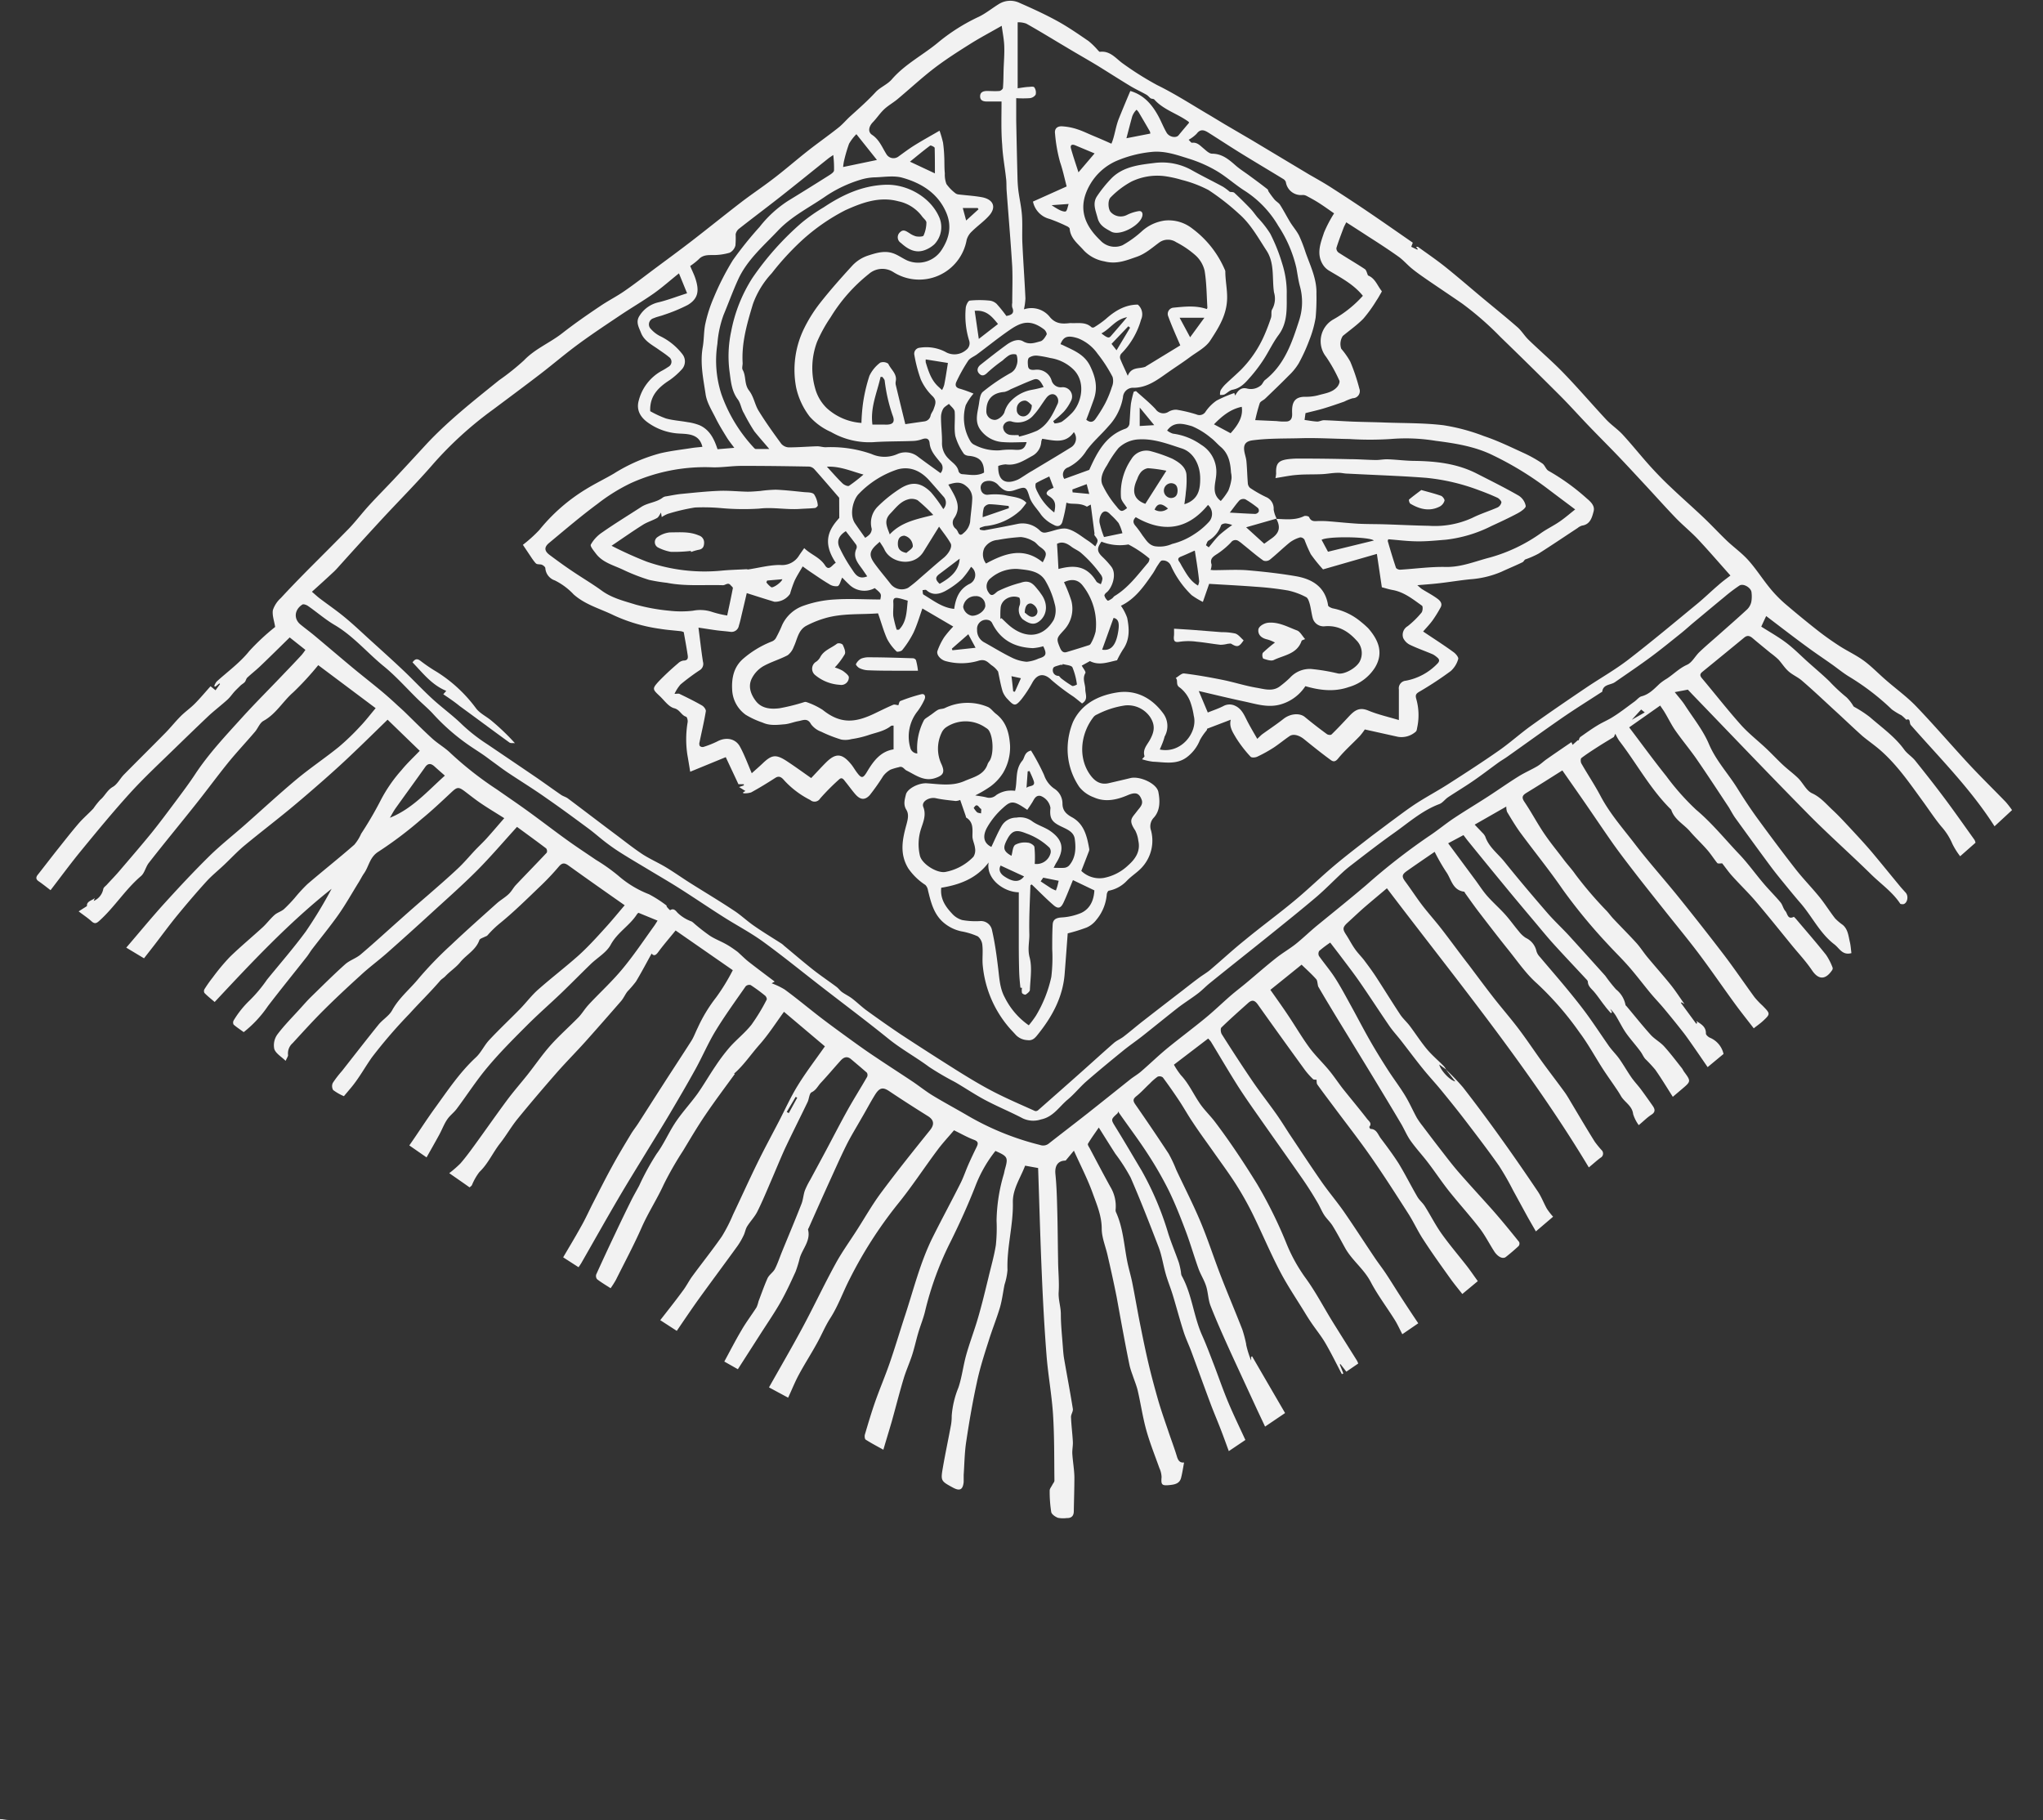 <svg id="Layer_1" data-name="Layer 1" xmlns="http://www.w3.org/2000/svg" viewBox="0 0 452.26 402.93"><rect x="0" y="0" width="452.26" height="402.93" fill="#333333" stroke="none"/><defs><style>.cls-1{fill:#f2f2f2;}</style></defs><title>12. марля</title><path class="cls-1" d="M23.87,451.21c.68,0,1.36.12,2,.12h-.38c-.56,0-1.11.08-1.66.13Z" transform="translate(-23.87 -48.53)"/><path class="cls-1" d="M343.9,285.23a50.42,50.42,0,0,1,3.84,4q4.36,5.61,8.49,11.4c2.76,3.84,5.44,7.74,8.08,11.66.8,1.19,1.3,2.57,2,3.81a14.78,14.78,0,0,0,1.37,1.76l-3.81,3.25c-.61-1.06-1.19-2.06-1.76-3.07-1.1-2-2.18-4-3.28-6a60.51,60.51,0,0,0-3.11-5.43c-2.35-3.35-4.84-6.6-7.32-9.85-1.76-2.31-3.58-4.56-5.42-6.81-1.33-1.63-2.78-3.17-4.1-4.81-1.68-2.07-3.27-4.22-4.91-6.32-.84-1.07-1.77-2.07-2.54-3.19-2.28-3.32-4.46-6.71-6.75-10-1.4-2-2.92-3.95-4.39-5.91l-1.95-2.54a27.59,27.59,0,0,0-2.43,1.84,1.17,1.17,0,0,0-.06,1.12c1.15,1.64,2.47,3.16,3.55,4.85,1.29,2,2.41,4.14,3.57,6.23,1.42,2.58,2.77,5.2,4.23,7.75,1.24,2.17,2.56,4.3,3.91,6.4,1.21,1.88,2.57,3.66,3.74,5.57,1,1.61,1.74,3.34,2.65,5a17.88,17.88,0,0,0,1.29,1.84c1.3,1.72,2.6,3.44,3.92,5.14s2.67,3.49,4.12,5.15c2.46,2.83,5,5.56,7.51,8.38,2,2.28,3.91,4.62,5.82,7a.9.9,0,0,1-.1.89c-.91.85-1.86,1.66-2.84,2.43-.66.52-1.74,0-2.53-1.17-1.13-1.74-2.06-3.62-3.32-5.25-2.2-2.84-4.62-5.5-6.86-8.32-1.57-2-2.95-4.09-4.48-6.09-1.25-1.65-2.68-3.18-3.88-4.87-.85-1.19-1.4-2.58-2.15-3.84-1.84-3.11-3.7-6.19-5.57-9.28s-3.89-6.38-5.84-9.58c-1.53-2.51-3.07-5-4.59-7.55-.86-1.41-1.69-2.84-2.33-3.93-.18-.74-.16-1.31-.43-1.61-1-1.13-2.18-2.18-3.24-3.21-2.29,1.85-4.56,3.69-6.91,5.57,1.3,1.85,2.66,3.74,3.95,5.68,1.57,2.34,3,4.8,4.66,7.07,1.3,1.77,2.92,3.3,4.33,5,1.07,1.29,2,2.69,3,4,1.82,2.29,3.71,4.53,5.5,6.85.33.43,1.14.94.45,1.74,0,0,.17.45.28.45,1.3,0,1.63,1.18,2.21,2,1.38,1.83,2.75,3.66,4,5.61,1.47,2.41,2.73,4.95,4.16,7.4.43.75,1.16,1.32,1.63,2.06,1.27,2,2.36,4.19,3.75,6.14,1.82,2.55,3.87,4.93,5.79,7.41.75,1,1.43,2,2.21,3.07l-3.43,2.85c-.88-1.13-1.72-2.14-2.49-3.2C343,328.85,340.94,326,339,323c-1.24-1.86-2.16-3.92-3.36-5.8-2.71-4.23-5.41-8.46-8.28-12.58-2.58-3.71-5.37-7.26-8.07-10.89-1.27-1.7-2.56-3.39-3.8-5.13-.2-.28-.13-.75-.18-1.07-.26,0-.6,0-.74-.09a18.07,18.07,0,0,1-1.79-2c-3.51-4.83-7-9.67-10.47-14.56-.72-1-1.31-1.07-2.15-.32-2,1.79-4,3.56-5.91,5.42-.24.23-.15,1.11.09,1.49,2.21,3.48,4.45,6.94,6.77,10.35,1.64,2.41,3.45,4.71,5.14,7.09,1.06,1.48,2,3,3,4.55,2.39,3.57,4.75,7.17,7.2,10.7,1.57,2.25,3.36,4.35,4.93,6.6,2.32,3.35,4.52,6.78,6.8,10.16.8,1.2,1.7,2.34,2.5,3.55,1.08,1.62,2.09,3.29,3.15,4.92,1.29,2,2.61,4,4,6.06l-3.53,2.42c-.59-1.13-1.08-2.23-1.71-3.23-1.75-2.79-3.76-5.44-5.29-8.35s-4.15-4.77-5.69-7.56c-.9-1.63-1.77-3.29-2.75-4.87-.53-.86-1.32-1.55-1.87-2.4s-1-2-1.57-2.91c-1-1.73-2.1-3.45-3.25-5.11-3.13-4.5-6.31-8.95-9.45-13.44-1.63-2.32-3.27-4.64-4.78-7-2.06-3.25-4-6.58-6-9.87a6,6,0,0,0-.62-.71l-7.58,5.79a17,17,0,0,0,1.55,2.32c1.7,1.81,2.7,4.05,4.06,6.07,1,1.54,2.41,2.84,3.53,4.33,3.33,4.4,6.37,9,9.27,13.69A98.88,98.88,0,0,1,308.74,324a36.14,36.14,0,0,0,4.11,7.38c2.24,3.06,4,6.46,6,9.7,1.79,2.89,3.62,5.77,5.42,8.65a4.25,4.25,0,0,1,.27.63l-2.63,1.8-1.3-1.67-.16.07.8,2-.33.15c-1.21-2.3-2.35-4.65-3.66-6.89-.93-1.59-2.1-3-3.15-4.56-.47-.69-.92-1.4-1.35-2.11-1.88-3.08-3.92-6.07-5.58-9.27-2.18-4.18-4-8.55-6.09-12.79a70.34,70.34,0,0,0-3.74-6.6c-1.6-2.49-3.37-4.86-5.07-7.29-1.47-2.08-3-4.15-4.38-6.26-1-1.47-1.85-3-2.83-4.51-1.21-1.83-2.47-3.64-3.78-5.4a1.2,1.2,0,0,0-1.15-.17,11.7,11.7,0,0,0-1.73,1.51c-1,.92-1.88,1.93-2.92,2.76-.77.61-.9,1-.3,1.86q3.76,5.4,7.38,10.91a29.14,29.14,0,0,1,1.68,3.57c1.8,3.84,3.75,7.63,5.39,11.54s2.93,7.95,4.46,11.9,3.22,7.92,4.78,11.91a28.56,28.56,0,0,1,.85,3.21s0,.09,0,.13a20.29,20.29,0,0,0,1.11,3.53v-.81l.21-.12c2.41,4.16,4.83,8.31,7.3,12.56l-4.43,3c-.6-1.29-1.18-2.5-1.75-3.72-2-4.33-4-8.64-6-13-1.5-3.32-3-6.64-4.31-10-.55-1.38-.54-3-1-4.41s-1.21-2.52-1.68-3.83c-1-2.78-1.81-5.64-2.86-8.41-1.13-3-2.31-6-3.73-8.91a81,81,0,0,0-4.71-8.18c-2-3.09-4.22-6-6.52-9.31,0,.12,0,.36-.14.46-1.5,1.36-1.44,1.32-.32,3.14,1.95,3.15,3.81,6.35,5.71,9.53a67.76,67.76,0,0,1,5.91,14c.69,2.14,1.57,4.21,2.31,6.33a16.52,16.52,0,0,1,.47,2.11,2.94,2.94,0,0,0,.13.75c2.33,4.15,2.64,9,4.57,13.29,1,2.23,1.84,4.53,2.73,6.82,1,2.65,1.94,5.35,3.05,8,1.17,2.79,2.5,5.51,3.78,8.3l-3.67,2.47c-.62-1.69-1.19-3.28-1.8-4.85-.74-1.92-1.56-3.82-2.28-5.75-1.42-3.8-2.79-7.61-4.2-11.41-.57-1.54-1.29-3-1.78-4.6-.85-2.65-1.55-5.35-2.36-8-.47-1.53-1.08-3-1.52-4.54-.58-2-.86-4.07-1.59-6-2-5.19-4-10.35-6.22-15.44a40.16,40.16,0,0,0-3.37-5.24c-1.16-1.81-2.3-3.63-3.66-5.8-.88,1.29-1.7,2.41-2.4,3.59-.12.2.21.69.39,1,1.51,2.85,3,5.7,4.56,8.52a8.28,8.28,0,0,1,1.18,5,1.14,1.14,0,0,0,.08.63c1.59,3.49,1.77,7.31,2.51,11,.32,1.58.8,3.12,1.11,4.7.6,3,1.1,6,1.7,9s1.19,5.91,1.88,8.84c.6,2.55,1.29,5.09,2,7.61s1.51,4.75,2.31,7.11c.66,2,1.41,3.92,2,5.9.27.86.68,1.35,1.56,1.25-.22,1.17-.38,2.29-.66,3.38-.33,1.35-1.52,1.51-2.61,1.62-1.7.17-1.85-.11-1.71-1.78a5.26,5.26,0,0,0-.49-2c-1-2.81-2.11-5.56-2.9-8.41s-1.21-5.77-1.87-8.64c-.28-1.2-.77-2.35-1.16-3.53a18.75,18.75,0,0,1-.65-2.05c-.49-2.35-.94-4.7-1.38-7.06-.51-2.71-1-5.43-1.49-8.13-.61-3.07-1.29-6.14-2-9.2-.44-2-1.31-4-1.31-5.94,0-2.86-1.09-5.35-2-7.88-1.13-3.14-2.68-6.12-4.16-9.41l-1.83,2.2c-1.69,0-2.45,1.13-2.26,3,.27,2.7.34,5.42.41,8.13.1,3.62.11,7.24.18,10.86,0,2.37.28,4.75.13,7.1-.11,1.69.48,3.24.48,4.89,0,2.4.27,4.8.44,7.2.07.89.13,1.79.28,2.67.64,3.7,1.35,7.4,1.94,11.11.09.57-.44,1.22-.41,1.83.07,1.81.31,3.61.41,5.42.05.88-.17,1.78-.12,2.66.1,1.72.42,3.43.46,5.14,0,2.53-.09,5.05-.13,7.58,0,1.07-.53,1.58-1.6,1.54a6.1,6.1,0,0,1-1.92-.06c-.59-.23-1.39-.77-1.48-1.29a29,29,0,0,1-.34-4.76c0-.4.36-.8.56-1.2s.5-.68.49-1c-.06-4.87,0-9.75-.31-14.62-.28-4.36-1.09-8.68-1.43-13-.47-6-.8-12-1.05-18-.34-7.82-.55-15.65-.82-23.56l-2.88-.52c-1,2.68-2.78,5.16-2.71,8.16.11,5-1.37,9.91-1.19,14.94a14.16,14.16,0,0,1-.65,3.22c-.34,1.66-.53,3.35-1,5-.74,2.51-1.74,4.93-2.51,7.43-1,3.12-2,6.23-2.66,9.42-.93,4.27-1.67,8.6-2.32,12.93-.37,2.42-.39,4.9-.56,7.36,0,.51,0,1,0,1.54-.17,1.74-.85,2.09-2.37,1.27-2.7-1.47-2.75-1.49-2.22-4.54s1.22-6.28,1.8-9.43a11.21,11.21,0,0,0,.14-1.92,20.45,20.45,0,0,1,1.48-6.24c.79-2.34,1.06-4.85,1.73-7.24s1.55-4.75,2.29-7.13c.48-1.53.89-3.08,1.3-4.63.45-1.75.88-3.52,1.31-5.28.57-2.42,1.27-4.81,1.66-7.26a36.21,36.21,0,0,0,.16-5.42,38,38,0,0,1,1.61-10.33c.09-.33.14-.67.23-1,.76-2.68.65-2.89-2.09-4.11a29.37,29.37,0,0,0-4.46,7.84c-1.61,4.11-3.44,8.14-5.39,12.09a70.45,70.45,0,0,0-5.7,15.45c-.39,1.69-1.08,3.3-1.57,5s-.81,3.21-1.32,4.79c-.57,1.77-1.36,3.48-1.89,5.27-.94,3.12-1.73,6.27-2.61,9.41-.58,2-1.2,4-1.87,6.29-1.29-.72-2.64-1.42-3.91-2.23-.22-.14-.28-.79-.18-1.13.72-2.44,1.44-4.87,2.28-7.27,1-2.84,2.19-5.62,3.18-8.47,1.16-3.35,2.18-6.75,3.27-10.12,2-6,3.48-12.22,6.34-17.92,2-4,4.1-7.87,6.09-11.83.68-1.35,1.15-2.79,1.76-4.17s1.18-2.57,1.8-3.84c.38-.77.45-1.25-.59-1.63-1.49-.56-2.89-1.37-4.4-2.1-1.25,1.48-2.52,2.83-3.62,4.31-3,4-5.76,8.26-8.94,12.15a94.24,94.24,0,0,0-10.48,16.35c-1.5,2.88-2.57,6-4.31,8.72-1.18,1.82-1.95,3.77-3,5.63-1.28,2.34-2.74,4.59-4,6.94-.86,1.59-1.53,3.28-2.37,5.09l-4.24-2.28c2.52-4.48,5.09-8.88,7.49-13.36,2.48-4.63,4.72-9.4,7.24-14,1.41-2.59,3.16-5,4.75-7.49,1.77-2.76,3.39-5.63,5.35-8.26,3.49-4.7,7.15-9.27,10.82-13.83,1-1.24.9-2.26-.47-3.11-2.88-1.8-5.74-3.63-8.56-5.52-1.36-.91-2.12-.84-3.13.77s-2,3.52-3.05,5.29c-1.13,2-2.35,3.95-3.36,6-1.41,2.84-2.67,5.75-4,8.63q-2.15,4.76-4.25,9.51c-.07.16-.21.34-.18.48.6,2.42-1.19,4.14-1.82,6.2A27.35,27.35,0,0,1,200,330c-1.06,2.32-2.12,4.64-3.38,6.85-1.39,2.44-3,4.76-4.51,7.13l-4.9,7.64-3-1.7c1.26-2.32,2.45-4.65,3.78-6.89,1-1.75,2.26-3.4,3.36-5.12a6.93,6.93,0,0,0,.43-1.31c.66-1.72,1.26-3.46,2-5.12.36-.77,1.23-1.29,1.63-2.05.63-1.24,1.06-2.57,1.59-3.87,1.44-3.52,2.91-7,4.3-10.56.37-.94.41-2,.75-2.95a17,17,0,0,1,1.19-2.38c1.2-2.23,2.41-4.46,3.6-6.69,1.55-2.91,3.05-5.84,4.65-8.71,1.39-2.49,2.91-4.89,4.33-7.36a1,1,0,0,0-.05-.93c-1.13-1-2.33-2-3.51-3-.88-.74-1.65-.41-2.31.33-1.48,1.64-2.9,3.34-4.41,4.95-.63.68-1,1.58-2,2.05-.53.25-.55,1.46-.9,2.18-1.67,3.48-3.42,6.92-5.06,10.41-1,2.22-1.94,4.52-2.91,6.77s-2,4.76-3.15,7.06c-.59,1.18-1.57,2.16-2.27,3.3-.37.61-.46,1.39-.78,2a15.61,15.61,0,0,1-1.34,2.31c-2.79,3.86-5.65,7.69-8.44,11.55-1.7,2.36-3.32,4.78-5,7.24l-3.66-2.37c1.72-2.21,3.41-4.33,5-6.51.77-1,1.35-2.2,2.11-3.23,2.16-2.95,4.45-5.8,6.53-8.8a34.84,34.84,0,0,0,2.47-4.83c1.82-3.81,3.55-7.66,5.41-11.45,1.51-3.09,3.16-6.13,4.75-9.19,1.38-2.66,2.61-5.41,4.18-7.95,1.81-2.94,3.93-5.7,6-8.65l-9.06-7.65c-1.8,2.46-3.41,5-5.4,7.25s-3.49,4.56-5.65,6.44l.16.08c-2.18,3-4.44,6-6.53,9.09-1.74,2.56-3.31,5.23-4.91,7.88a74.56,74.56,0,0,0-4.27,7.45c-1.49,3.27-3.46,6.27-4.91,9.56-1.74,3.94-3.78,7.75-5.7,11.6a21.68,21.68,0,0,1-1.17,1.84c-1.07-.69-2.09-1.29-3-2a1.15,1.15,0,0,1-.17-1.08q2.07-4.57,4.24-9.12,1.65-3.51,3.38-7c.58-1.18,1.24-2.32,1.86-3.47a56.5,56.5,0,0,1,3.89-7.1c1.55-2.1,2.56-4.46,3.94-6.61,1.52-2.37,3.5-4.45,5.15-6.75,1.4-2,2.58-4.07,3.94-6.06a40.74,40.74,0,0,1,3.18-4.21c1.53-1.71,3.37-3.15,4.78-4.94a43,43,0,0,0,3.36-5.54c.1-.18-.11-.69-.32-.86a37.16,37.16,0,0,0-3.23-2.37,1.14,1.14,0,0,0-1.1.28c-2.26,3.25-4.6,6.47-6.66,9.85-1.65,2.71-2.9,5.67-4.44,8.46-1.87,3.4-3.84,6.74-5.81,10.08-1.58,2.67-3.23,5.3-4.85,7.95-2.15,3.54-4.35,7.06-6.44,10.64-2.76,4.71-5.43,9.47-8.14,14.2-.19.33-.41.65-.66,1l-3.4-2.19c1.35-2.31,2.68-4.5,3.92-6.75,1-1.73,1.79-3.53,2.7-5.3,1.41-2.75,2.81-5.53,4.3-8.24,1.3-2.38,2.7-4.7,4.09-7,.48-.8,1.07-1.53,1.58-2.32,1.78-2.76,3.53-5.53,5.31-8.29,2.15-3.35,4.34-6.67,6.47-10,.57-.91.93-1.95,1.42-2.92a33.24,33.24,0,0,1,4.05-6.69,44.42,44.42,0,0,0,3.71-6.05l-12.66-8.79c-1.39,1.71-2.7,3.21-3.88,4.82-.59.8-1,.81-1.43.29-1.11,2-2.23,4.14-3.47,6.2a25.63,25.63,0,0,1-1.88,2.19c-.52.67-.86,1.49-1.42,2.14-2.61,3-5.24,6-7.92,9-2.07,2.3-4.26,4.5-6.31,6.83-2.95,3.37-5.85,6.77-8.68,10.24-1.39,1.71-2.49,3.66-3.85,5.39-1.62,2.05-2.65,4.51-4.59,6.36a12.55,12.55,0,0,0-1.67,2.94,2.45,2.45,0,0,1-.52.46c-1.4-1-2.77-1.94-4.49-3.14a24.31,24.31,0,0,0,2.48-2.16c1.13-1.3,2.15-2.69,3.16-4.08,2.4-3.3,4.74-6.66,7.17-9.94,1.43-1.92,3-3.71,4.5-5.59,1.71-2.16,3.27-4.46,5.1-6.52s4.12-4.09,6.15-6.16c.67-.68,1.18-1.5,1.78-2.24.34-.43.72-.83,1.1-1.23,2.31-2.42,4.77-4.71,6.9-7.29,2.5-3,4.71-6.31,7-9.49.25-.34.46-.71.78-1.2l-4.22-1.73a1,1,0,0,0-.34.31c-1.61,2.53-4.33,4-5.83,6.78-.95,1.74-3,2.87-4.47,4.32-2.18,2.11-4.3,4.28-6.49,6.38-2.51,2.4-5.13,4.68-7.58,7.14-3,3-6,6-8.71,9.24-2.46,2.92-4.54,6.17-6.84,9.24-.62.83-1.52,1.47-2.09,2.33-.69,1-1.14,2.24-1.74,3.34-.9,1.66-1.84,3.3-2.83,5.06l-3.82-2.65c2-2.85,3.78-5.66,5.74-8.36,2.8-3.86,5.44-7.83,9-11.13,1.17-1.09,1.85-2.67,2.95-3.84,2.22-2.38,4.6-4.61,6.87-6.93,1.36-1.4,2.54-3,4-4.27,2.92-2.58,6-4.93,8.93-7.54,2.09-1.89,4-4,5.89-6.09,1.52-1.66,2.93-3.41,4.3-5-4.28-3-8.38-5.88-12.43-8.79-.91-.66-1.44-.63-2.2.28a56.8,56.8,0,0,1-4.35,4.57c-2.74,2.63-5.46,5.31-8.39,7.72a23,23,0,0,0-3,2.87c-.16.19-.47.25-.71.38s-1,.37-1.09.68c-.77,2.21-2.89,3.23-4.25,4.91-.94,1.16-2.27,2-3.3,3.1-.35.37-.8.58-1.15,1-2.16,2.51-4.55,4.83-6.77,7.29a109.77,109.77,0,0,0-8.31,9.64c-1.53,2.16-2.82,4.54-4.53,6.61l-1.68,2a11.36,11.36,0,0,1-2.38-1.36,1.7,1.7,0,0,1-.07-1.59,23.47,23.47,0,0,1,2-2.6c2.7-3.43,5.37-6.88,8.11-10.28.91-1.12,2.3-1.92,3-3.15,1.52-2.79,4-4.75,5.94-7.14a82,82,0,0,1,7.11-7.34c3.31-3.14,6.72-6.16,10.12-9.21.81-.72,1.78-1.27,2.57-2s1.07-1.45,1.69-2.1c2.26-2.39,4.57-4.74,6.82-7.14a1,1,0,0,0-.13-.93c-2.16-1.64-4.36-3.23-6.46-4.77-3,3.29-5.81,6.6-8.86,9.67-3.27,3.27-6.75,6.34-10.16,9.46q-4.83,4.43-9.74,8.77c-1.9,1.68-4,3.21-5.83,4.92-2.8,2.54-5.57,5.12-8.25,7.79-2.36,2.35-4.59,4.82-6.84,7.27a3,3,0,0,0-1,2.64c0,.27-.24.6-.54,1.27-.93-.92-2.17-1.62-2.51-2.62a4.09,4.09,0,0,1,.68-3.22c1.6-2.13,3.5-4,5.29-6,.66-.73,1.31-1.47,2-2.16,2.54-2.47,5.06-5,7.7-7.36,1-.9,2.42-1.32,3.45-2.19,2.94-2.49,5.78-5.11,8.67-7.67,2-1.79,4-3.54,6.07-5.32,2.29-2,4.61-4,6.84-6.1,1.33-1.25,2.5-2.66,3.76-4,.84-.88,1.73-1.71,2.55-2.61,1.28-1.42,2.51-2.88,3.9-4.47-1.78-1.13-3.45-2.12-5.05-3.2-1.24-.83-2.41-1.76-3.59-2.66-1.51-1.15-1.79-1.07-3.16.22-2.14,2-4.31,4.05-6.59,5.91a86.2,86.2,0,0,1-9.44,7.13c-2,1.24-2.11,3.27-3.23,4.84-.42.6-.74,1.27-1.13,1.9-1.57,2.52-3,5.11-4.75,7.55s-3.69,4.82-5.54,7.23c-.42.54-.76,1.14-1.17,1.68-2.89,3.68-5.85,7.31-8.67,11A25.73,25.73,0,0,1,77.82,277c-.78-.57-1.55-1.07-2.24-1.67a1,1,0,0,1,0-.89,21.29,21.29,0,0,1,3.5-4.41,31.39,31.39,0,0,0,3.9-4.65c2.88-3.54,5.9-7,8.58-10.65a100.27,100.27,0,0,0,5.72-9.46c-9.48,7.51-17.69,16.29-25.89,25.06-.83-.71-1.58-1.3-2.26-2a.87.87,0,0,1,0-.83A29.08,29.08,0,0,1,71,264.85a46,46,0,0,1,3.74-4.48c2.34-2.28,4.86-4.36,7.27-6.57.93-.86,1.69-1.9,2.64-2.74.6-.53,1.48-.76,2.09-1.29a32,32,0,0,0,2.41-2.52,34.71,34.71,0,0,1,2.76-3c3.43-2.95,7-5.76,10.39-8.73a9.68,9.68,0,0,0,1.52-2.44,79.79,79.79,0,0,0,4.18-7.12,32.67,32.67,0,0,1,4.79-7c1.17-1.44,2.54-2.71,4-4.23-2.43-2.34-4.76-4.61-7.12-6.89-2.77,2.69-5.32,5.21-7.92,7.67-2,1.92-4.08,3.79-6.16,5.63-2.54,2.23-5.09,4.44-7.7,6.59-3.28,2.7-6.67,5.29-9.94,8-1.59,1.33-3,2.86-4.52,4.29-1.29,1.22-2.69,2.34-3.88,3.65-2.2,2.42-4.32,4.91-6.4,7.44-1.75,2.13-3.38,4.37-5.06,6.55l-2.34,3-3.93-2.36c2.94-3.42,5.67-6.75,8.57-9.94,3.2-3.52,6.45-7,9.84-10.34,2.46-2.41,5.18-4.55,7.77-6.83,3.88-3.42,7.67-6.94,11.64-10.25,3-2.48,6.21-4.63,9.22-7.06a53,53,0,0,0,4.77-4.59c1.19-1.24,2.23-2.62,3.4-4l-12.71-9.52a66.84,66.84,0,0,1-5.52,6c-2.31,2-3.81,4.8-6.6,6.33-.83.45-1.22,1.64-1.89,2.42-2,2.35-4.13,4.6-6.07,7-2.41,3-4.65,6.05-7,9-3.45,4.35-7,8.62-10.41,13-.71.89-.93,2.24-1.75,2.94-3.42,2.91-5.79,6.77-9.09,9.78-.7.64-1.09.93-1.88.21s-1.76-1.36-2.83-2.18l1.84-1.17c-.1-1.1,1.1-1.2,1.73-1.78l-.23.64a3.62,3.62,0,0,0,2.12-2.67c.08-.35.51-.62.78-.92,1-1.1,2.06-2.17,3-3.3,2.27-2.66,4.56-5.31,6.76-8,1.87-2.31,3.64-4.7,5.42-7.08,1.49-2,3-4,4.37-6.08,3-4.55,6.71-8.48,10.33-12.48,3.09-3.41,6.36-6.64,9.54-10,1.25-1.29,2.48-2.6,3.7-3.91a13.84,13.84,0,0,0,.84-1.13L88,189.63c-2.14,2.1-4.32,4.26-6.54,6.38-.91.87-1.92,1.65-2.84,2.51-.27.25-.32.72-.57,1s-.71.52-1,.82-.84.81-1.24,1.24c-.55.61-1,1.3-1.63,1.86-1.29,1.17-2.69,2.24-4,3.43-2.8,2.65-5.56,5.33-8.31,8-3.09,3-6.29,6-9.2,9.2-3.73,4.11-7.26,8.4-10.78,12.69-2.35,2.86-4.54,5.85-6.83,8.82-.88-.67-1.75-1.37-2.67-2-.7-.49-.52-1-.09-1.5,1.49-1.89,2.95-3.81,4.45-5.69s3-3.81,4.58-5.64c1-1.15,2.18-2.14,3.22-3.26a17.3,17.3,0,0,1,1.53-1.93c1-.82,1.51-2.13,2.77-2.85,1-.57,1.6-1.85,2.47-2.73,3.05-3.1,6.15-6.15,9.19-9.25,1.16-1.18,2.19-2.49,3.36-3.66,1-1,2.15-1.79,3.13-2.78,1.21-1.22,2.31-2.55,3.48-3.85l1.1.89,1-1.38-.14-.15-.9.73-.25-.13a3.31,3.31,0,0,1,.54-1c2.45-2.22,5.13-4.14,7.25-6.78a50.55,50.55,0,0,1,5.7-5.31c-.21-1.34-.69-2.59-.5-3.73a6.26,6.26,0,0,1,1.76-2.67c2-2.17,4.06-4.28,6.13-6.38,3-3,6-6,8.94-9,1.57-1.65,2.95-3.48,4.49-5.16,1.76-1.92,3.6-3.77,5.38-5.66,2.48-2.64,4.93-5.31,7.41-8,4.87-5.18,10.45-9.56,15.95-14a53.93,53.93,0,0,0,5.51-4.4c2.46-2.58,5.75-3.88,8.46-6s5.56-4.1,8.4-6c1.74-1.19,3.64-2.14,5.37-3.34,2.24-1.54,4.38-3.21,6.56-4.84,2.85-2.12,5.72-4.22,8.53-6.39,3.61-2.79,7.15-5.66,10.77-8.44,2.24-1.72,4.6-3.29,6.84-5,2.66-2,5.21-4.24,7.85-6.32,2.21-1.74,4.51-3.35,6.71-5.09,1-.76,1.77-1.71,2.67-2.54,1.93-1.75,3.88-3.46,5.65-5.37,1-1.12,2.64-1.73,3.63-2.88,3-3.47,7.12-5.49,10.53-8.4a42,42,0,0,1,8.82-5.5c1.53-.76,2.89-1.88,4.36-2.78a4.76,4.76,0,0,1,4.55-.26c2.82,1.24,5.63,2.52,8.33,4,2.41,1.32,4.68,2.9,6.95,4.45a16.2,16.2,0,0,1,2.05,2c.15.15.34.41.48.39,2.37-.29,3.64,1.63,5.26,2.72A68.8,68.8,0,0,0,280,67.35c4.09,2,7.93,4.51,11.87,6.81L294.92,76,301,79.56l12.73,7.63c1.75,1,3.54,2,5.27,3.14q3.92,2.51,7.77,5.12c3.3,2.24,6.57,4.53,9.85,6.8l-.34.91,1.34.64c.06-.09.1-.13.1-.14l-.39-.5c.23,0,.35,0,.41,0,2,1.44,4,2.81,5.95,4.35,2.78,2.22,5.47,4.56,8.2,6.84s5.26,4.3,7.81,6.53c1,.84,1.64,2,2.57,2.89,2.57,2.49,5.31,4.82,7.79,7.4,3.22,3.33,6.23,6.86,9.39,10.25,1.12,1.19,2.52,2.11,3.62,3.3,2.09,2.27,4,4.68,6.09,7,1.48,1.63,3,3.2,4.62,4.71,2.35,2.24,4.79,4.37,7.14,6.6,1.78,1.68,3.45,3.49,5.22,5.19,1.56,1.48,3.36,2.75,4.78,4.35,1.79,2,3.24,4.34,5,6.44a28.27,28.27,0,0,0,3.46,3.46q3.45,2.94,7,5.73c1.53,1.19,3.12,2.31,4.75,3.36s3.66,2,5.33,3.22,3.16,2.78,4.75,4.16c2.27,2,4.74,3.76,6.82,5.92,4,4.17,7.77,8.58,11.7,12.82,2.65,2.85,5.45,5.58,8.16,8.38a22.05,22.05,0,0,1,1.39,1.79l-3.88,3.59c-5.31-8.34-12.18-15.16-18.54-22.42-.37-.43,0-1.57-1-1.16a9.36,9.36,0,0,0-1.08-1,15.22,15.22,0,0,1-2.11-1.29,54.16,54.16,0,0,0-9.38-7.21c-1.4-.84-2.66-1.9-4-2.84-1.81-1.28-3.66-2.51-5.44-3.83-3-2.19-5.9-4.44-9-6.79-.34.72-.71,1.51-1.09,2.34,1.95,1.24,3.87,2.31,5.6,3.63s3.18,2.82,4.77,4.24,3.17,2.75,4.68,4.2a38,38,0,0,0,3.82,3.57,9.15,9.15,0,0,1,1.55,2,1.24,1.24,0,0,0,.28.19,26.14,26.14,0,0,1,3.35,2.2c2.59,2.27,5.44,4.26,7.52,7.09.69,1,1.76,1.62,2.5,2.53,2.26,2.82,4.5,5.66,6.66,8.56s4.33,6,6.48,9a2.5,2.5,0,0,1,.22.62l-3.4,3a16.12,16.12,0,0,1-1.71-2.72,13.92,13.92,0,0,0-2.49-3.9c-1.47-1.78-2.74-3.74-4.11-5.61-2.91-4-5.7-8.07-9.46-11.33-1.23-1.06-2.59-2-3.8-3-2.18-1.94-4.3-4-6.44-5.94-2.31-2.13-4.59-4.29-7-6.36-.91-.8-2.1-1.28-3-2.09s-1.46-1.78-2.24-2.62a18.5,18.5,0,0,0-1.73-1.43c-1.31-1.08-2.64-2.15-3.93-3.25-.62-.53-1.18-.75-1.9-.15q-4.59,3.78-9.21,7.54c-.65.52-.63.89-.09,1.52,2.87,3.41,5.61,6.93,8.58,10.26,1.69,1.89,3.74,3.47,5.6,5.23,1.24,1.16,2.39,2.41,3.63,3.57s2.36,1.94,3.44,3,1.8,2.75,3.06,3.33c1.94.89,3.16,2.42,4.61,3.76,1.29,1.2,2.49,2.5,3.7,3.8,1.69,1.82,3.39,3.64,5,5.54,2,2.39,4,4.86,6,7.28.45.56.95,1.09,1.43,1.63.71.78.38,2.37-.54,2.55-.21,0-.57,0-.66-.1-1.71-2.6-4.27-4.36-6.44-6.49-4.72-4.64-9.68-9-14.32-13.74-8.5-8.62-16.85-17.39-25.26-26.1l-1-1.06-2.9.55c.86,1.1,1.7,2,2.37,3.08,1.81,2.77,3.93,5.42,5.2,8.43,1.58,3.7,4.29,6.55,6.34,9.87,1.38,2.22,2.83,4.42,4.37,6.54,2.77,3.79,5.57,7.55,8.46,11.25,1.68,2.15,3.61,4.11,5.33,6.23,1.21,1.5,2.23,3.16,3.42,4.68a11.48,11.48,0,0,0,1.71,1.45c1.16,1,1.25,2.46,1.57,3.8.19.8.23,1.64.34,2.44-2,.57-2.68-1.11-3.77-1.93-3.21-2.45-4.92-6.17-7.51-9.15-1.11-1.28-2.19-2.6-3.26-3.91s-2.24-2.73-3.29-4.14c-2.63-3.54-5.22-7.11-7.81-10.69-.55-.75-1-1.61-1.46-2.39-2.37-3.58-4.72-7.18-7.16-10.72-1.5-2.16-3.21-4.19-4.72-6.35-.88-1.27-1.56-2.69-2.35-4-.27-.47-.61-.9-1-1.52l-6.87,4.83c2.76,3.64,5.4,7.28,8.21,10.78a54.37,54.37,0,0,0,6.63,7.47c3.57,3,6.49,6.66,9.69,10,1.87,2,3.46,4.23,5.23,6.31,1.21,1.43,2.55,2.74,3.74,4.17.47.56.6,1.4,1.08,1.93s.48,2,1.88,1.27c0,0,.29.27.43.43,2.24,2.65,4.53,5.27,6.7,8a13.35,13.35,0,0,1,1.46,2.87.76.76,0,0,1-.16.57c-1.47,2.14-3,2.07-4.4,0s-2.92-3.66-4.41-5.48c-2.67-3.27-5.31-6.58-8.06-9.81-1.64-1.92-3.48-3.68-5.17-5.56-.85-.93-1.58-2-2.26-2.85-.39,0-.93.11-1.09-.07-.81-1-1.47-2.08-2.3-3-1.2-1.38-2.55-2.62-3.73-4-1.38-1.61-3.46-2.6-4.16-4.8-4.6-4.51-7.62-10.21-11.51-15.26a10.7,10.7,0,0,1-.86-1.56l-.33.72c-1.17.71-2.35,1.41-3.5,2.15s-2.51,1.61-3.69,2.51c-.2.15-.18.89,0,1.2,1.37,2.4,2.92,4.7,4.21,7.14,2.1,4,5.07,7.33,7.77,10.86,3.08,4,6.47,7.77,9.64,11.71q5.15,6.39,10.14,12.92c2.26,3,4.35,6.07,6.55,9.09a18.12,18.12,0,0,0,1.76,1.86c1.8,1.83,1.82,1.85.09,3.46-.6.55-1.27,1-2,1.59-1.39-1.81-2.84-3.61-4.2-5.48-2.69-3.68-5.26-7.45-8-11.09-2.45-3.25-5.06-6.39-7.59-9.59-2.05-2.58-4.11-5.16-6.14-7.77-1.75-2.27-3.51-4.54-5.17-6.87-2.11-3-4.12-6-6.19-9-1.65-2.39-3.32-4.76-5.08-7.29-2.72,1.71-5.32,3.37-8,5-.95.59-1,1.08-.37,2,1.5,2.22,2.75,4.6,4.24,6.82s3,4,4.49,6c.81,1.07,1.74,2.05,2.5,3.16a84.78,84.78,0,0,0,7,8.17c.54.6,1,1.25,1.57,1.83,1.63,1.73,3.32,3.41,4.92,5.17.91,1,1.64,2.18,2.51,3.22,1.71,2.06,3.5,4.06,5.17,6.14,1.07,1.34,2,2.8,3,4.2l-.67-.39-.11.15,3.39,4.61.21-.14-.17-.46c1,.66,2.14,1.23,2.1,2.77,0,.29.48.71.84.9a5.09,5.09,0,0,1,3.06,3.61l-3.52,2.92c-1.06-1.54-2.05-3-3.05-4.43-.7-1-1.39-2-2.14-3q-2.13-2.73-4.34-5.38c-1-1.22-2.12-2.36-3.13-3.58-1.59-1.92-3.09-3.92-4.73-5.8s-3.19-3.35-4.75-5.06a121.15,121.15,0,0,1-9.94-12.07c-3-4.36-6.37-8.49-9.51-12.76-1-1.4-1.91-2.93-2.81-4.42a3.43,3.43,0,0,1-.17-1.18l-7,4c.59.63,1.15,1.19,1.68,1.77a2.86,2.86,0,0,1,.67.89c.79,2.33,2.79,3.75,4.24,5.56,3.07,3.82,6.24,7.56,9.45,11.27,1.54,1.78,3.28,3.38,4.88,5.12q4,4.4,8,8.86a34.66,34.66,0,0,0,2.37,3,5.78,5.78,0,0,1,2.09,3.4c0,.15.2.27.3.4,1.75,2.08,3.44,4.21,5.26,6.23.84.94,2,1.55,2.91,2.49,1.42,1.56,2.69,3.25,4,4.9.21.27.34.6.55.87,1.48,2,1.48,2.09-.43,3.7l-2.11,1.79c-1.32-2.06-2.53-4.08-3.88-6a31.38,31.38,0,0,0-2.23-2.4c-.42-.49-.66-1.13-1.05-1.64-1-1.36-2.16-2.64-3.14-4-.78-1.1-1.38-2.33-2.07-3.5a7.54,7.54,0,0,0-1.48-1.92l.4.74-.26.21c-.44-.53-.9-1-1.31-1.58-.81-1-1.54-2.14-2.4-3.15-.57-.68-1.34-1.2-1.39-2.23,0-.24-.29-.5-.49-.71-2.36-2.55-4.76-5.07-7.09-7.64-1.51-1.67-2.93-3.42-4.38-5.14-1.87-2.22-3.74-4.44-5.58-6.67q-4.49-5.44-8.93-10.92c-.35-.42-.67-.87-1.06-1.38l-3.39,1.81,5.92,8c.91,1.22,1.72,2.52,2.72,3.66,1.27,1.44,2.73,2.71,4,4.13,1.08,1.2,2,2.53,3.05,3.76a6,6,0,0,0,1.5,1.39A4.26,4.26,0,0,1,364,259.1a3.19,3.19,0,0,0,.78,1.28c1.88,2.24,3.81,4.45,5.68,6.71,1.56,1.89,3.11,3.8,4.57,5.78,1.73,2.36,3.33,4.82,5,7.2.71,1,1.61,1.86,2.31,2.85.95,1.35,1.76,2.79,2.7,4.14.63.9,1.4,1.7,2.06,2.58.89,1.2,1.75,2.42,2.6,3.63.52.74.71,1.39-.24,2s-1.72,1.41-2.82,2.32a8.4,8.4,0,0,1-1.24-2.44c-.21-1.88-1.9-2.62-2.7-4-.36-.64-.77-1.26-1.19-1.87-.93-1.38-1.9-2.72-2.8-4.11-1.74-2.7-3.27-5.55-5.19-8.11a68.42,68.42,0,0,0-9.43-10.85c-2.4-2.11-4.26-4.86-6.28-7.37-2.26-2.81-4.45-5.67-6.64-8.52-1-1.31-1.95-2.67-2.91-4-.1-.14-.18-.4-.29-.41-2.59-.34-2.83-2.84-4-4.44a45.06,45.06,0,0,1-2.51-4.38c-2.07,1.42-4.13,2.82-6.17,4.26-1.13.8-1.13,1.26-.29,2.38,1.26,1.69,2.4,3.47,3.68,5.15s2.89,3.47,4.27,5.25c2.06,2.65,4,5.35,6.07,8,1.8,2.39,3.57,4.79,5.41,7.15s3.67,4.45,5.42,6.74,3.33,4.66,5,7,3.59,4.8,5.35,7.23c.63.86,1.14,1.8,1.69,2.71,1.65,2.76,3.28,5.54,5,8.28a21.67,21.67,0,0,0,1.5,1.85,1.06,1.06,0,0,1-.24,1.74c-.79.59-1.52,1.26-2.56,2.12-13.1-21.83-29.21-41.39-44.7-61.79-1.82,1.54-3.46,2.9-5.07,4.29-1.22,1.07-2.39,2.19-3.59,3.28s-1.16,1.49-.38,2.69,1.26,2.2,2,3.23c.6.86,1.36,1.6,2,2.43.9,1.2,1.79,2.4,2.61,3.65,1.81,2.78,3.55,5.61,5.38,8.38.6.9,1.45,1.64,2.11,2.51,1.28,1.7,2.43,3.51,3.79,5.14,1.14,1.36,2.52,2.52,3.77,3.79a4.23,4.23,0,0,1,.49.73l-1.53-1.11c.39,1.48,2.53,3.6,3.56,3.74ZM306.42,163.39c2.07.07,4.15.35,6.13-.61.29-.14,1,0,1.12.22.47,1.15,1.4.85,2.25.86.66,0,1.31,0,2,.06,2.2.17,4.4.41,6.61.54,1.93.1,3.86.07,5.79.13,3.28.1,6.56.27,9.85.33a19.91,19.91,0,0,0,9.66-1.77c1.79-.9,3.73-1.49,5.57-2.3a1.67,1.67,0,0,0,.84-1.11c0-.29-.45-.78-.82-1-1.33-.61-2.68-1.16-4.06-1.66a45.54,45.54,0,0,0-11.78-2.78q-2.88-.22-5.78-.37c-3.87-.2-7.75-.36-11.63-.56-.7,0-1.41-.21-2.11-.18-1.19,0-2.37.25-3.56.3-1.9.09-3.81,0-5.71.18-1.47.12-2.93.44-4.57.69a6.91,6.91,0,0,0,.15-1c-.1-2.2.47-2.91,2.67-3.19a19.6,19.6,0,0,1,2.65-.13q5.44,0,10.89.13c2,0,3.92.16,5.88.19.89,0,1.79-.2,2.67-.16,1.93.07,3.85.33,5.77.35,4.81.06,9.52.58,13.88,2.81,3.12,1.59,6.26,3.15,9.29,4.89a3.45,3.45,0,0,1,1.55,2.28c.05.48-1.07,1.24-1.8,1.63-1.88,1-3.81,1.9-5.75,2.79a29.84,29.84,0,0,1-10.14,3.05c-2,.16-4.1.38-6.14.36-2.22,0-4.43-.29-6.6-.46-.07.25-.13.34-.11.41.58,2,1.16,3.94,1.81,5.88.07.23.6.46.9.45,3.36-.2,6.73-.68,10.08-.61,3.5.08,6.63-1.28,9.86-2.1a36.21,36.21,0,0,0,11.39-5.48c1.29-.89,2.71-1.57,4-2.46s2.24-1.74,3.45-2.69c-2.11-1.59-4.25-3.18-6.37-4.79a71.06,71.06,0,0,0-11.74-7.15c-4-2-8.44-2.7-12.84-3.26a40.4,40.4,0,0,0-9.9-.39,71.76,71.76,0,0,1-9.16,0c-3.56-.05-7.12-.28-10.67-.18s-7.12,0-10.66.46c-1.4.17-2.09.75-1.94,2.17.09.83.42,1.64.5,2.47.15,1.61.18,3.24.31,4.85a1.53,1.53,0,0,0,.49,1.05,27.52,27.52,0,0,0,3.49,2,2.76,2.76,0,0,1,1.74,2.79,6.48,6.48,0,0,0,.66,2l-6.75,1.93,4,3.64,1.39-1C307.06,166.61,307.44,165.33,306.42,163.39ZM92.92,179.52c.79.68,1.25,1.11,1.75,1.49,1.85,1.4,3.77,2.71,5.55,4.19,1.93,1.59,3.74,3.32,5.59,5,2.46,2.23,4.93,4.45,7.34,6.73,2.19,2.07,4.24,4.29,6.46,6.32s4.55,3.69,6.62,5.73a38.21,38.21,0,0,0,5.49,4.28q5.22,3.53,10.43,7.07c2,1.36,3.92,2.77,5.9,4.13.48.34,1.1.48,1.56.83,3.67,2.75,7.3,5.54,11,8.3,1.79,1.35,3.56,2.75,5.44,4,1.66,1.08,3.5,1.88,5.2,2.9s3.53,2.31,5.31,3.44c3.24,2.05,6.53,4,9.73,6.13,1.56,1,2.93,2.33,4.47,3.39,2,1.4,4.12,2.67,6.18,4a4.93,4.93,0,0,1,.49.42c2.16,1.79,4.29,3.62,6.49,5.36,1.66,1.3,3.42,2.48,5.11,3.74.45.33.78.84,1.23,1.16.71.51,1.51.88,2.2,1.4,1.13.86,2.15,1.87,3.29,2.7,2.47,1.79,5,3.57,7.5,5.25q6.1,4,12.31,7.91c2.7,1.69,5.43,3.35,8.25,4.81,3,1.55,6.1,2.87,9.18,4.26a.8.8,0,0,0,.68-.17c3-2.64,6-5.28,9-7.95,2.6-2.3,5.16-4.65,7.78-6.94.63-.55,1.45-.87,2.12-1.38,1.4-1.08,2.75-2.24,4.14-3.33q4.47-3.48,8.95-6.92c1.2-.94,2.4-1.88,3.63-2.79.81-.61,1.71-1.11,2.48-1.76,2.56-2.17,5-4.44,7.64-6.56,3.63-3,7.41-5.75,11-8.74,3-2.48,5.78-5.2,8.75-7.71,2.69-2.27,5.5-4.4,8.28-6.57,1.33-1,2.69-2,4-3,1.95-1.42,3.86-2.9,5.88-4.22,2.35-1.53,4.84-2.84,7.2-4.36,3.76-2.41,7.51-4.83,11.17-7.39,2.48-1.73,4.73-3.78,7.19-5.54,3.93-2.82,7.92-5.54,11.93-8.25,3.14-2.13,6.48-4,9.48-6.3,5.18-4,10.19-8.19,15.23-12.34,1.64-1.34,3.15-2.83,4.76-4.2,1-.9,2.16-1.71,3.24-2.56L407,176c-2.42-2.71-4.78-5.46-7.26-8.11-1.54-1.63-3.3-3.05-4.86-4.66-2.26-2.34-4.42-4.77-6.63-7.15-2.08-2.23-4.14-4.48-6.25-6.68s-4.34-4.42-6.49-6.66-4.17-4.51-6.34-6.68q-6.51-6.51-13.12-12.91a68.62,68.62,0,0,0-8.48-7.41c-2.62-1.81-5.27-3.57-7.89-5.37-1.11-.77-2.22-1.54-3.27-2.4s-1.9-1.89-3-2.66c-2.16-1.54-4.41-3-6.64-4.42-1.62-1.06-3.26-2.11-4.88-3.15-.25.52-.46.87-.6,1.25-.55,1.47-1.12,2.94-1.58,4.44a1.21,1.21,0,0,0,.46,1c1.93,1.25,3.92,2.4,5.84,3.67.36.25.45.89.7,1.41-.18.07-.09,0,0,0,1.61.63,2.07,2.29,3.06,3.48,0,0-.08.23-.15.33-.35.59-.67,1.2-1.06,1.76a30.22,30.22,0,0,1-2.89,4c-1.38,1.41-3,2.54-4.55,3.82a3.26,3.26,0,0,0-.34,2.83,17.28,17.28,0,0,1,2,2.85,42.88,42.88,0,0,1,2,5.94,1.57,1.57,0,0,1-1.46,2.16,11.33,11.33,0,0,0-1.88.75c-1.55.54-3.1,1.08-4.68,1.55-1.32.39-2.67.68-3.89,1l-.21,1.51c.94.13,1.87.31,2.81.36.5,0,1-.31,1.53-.3,2.14.07,4.27.23,6.41.31,2.33.09,4.66.11,7,.2,4.35.16,8.73.08,13,.6a43.62,43.62,0,0,1,9,2.42c3,1,5.88,2.41,8.77,3.73a28.46,28.46,0,0,1,4.1,2.3c.58.38.81,1.34,1.4,1.65a48.42,48.42,0,0,1,8.45,6.1c.93.78,1.84,1.66,1.52,2.86s-.69,2.89-2.54,3.15a2.8,2.8,0,0,0-1,.54c-2.88,1.89-5.73,3.82-8.63,5.66a20.21,20.21,0,0,1-2.85,1.26c-.3.05-.43.51-.71.65-1.53.75-3.12,1.39-4.66,2.11a21.31,21.31,0,0,1-6.94,1.67c-2.28.23-4.55.61-6.82.87-1.52.18-3,.28-4.88.44.51.42.76.68,1.05.87,1.14.71,2.34,1.33,3.42,2.13.56.41,1.16,1.06.69,1.91a28.2,28.2,0,0,1-1.78,2.88c-.66.9-1.44,1.7-2.09,2.46,2.36,1.59,4.59,3,6.76,4.59.49.35,1.15,1.16,1,1.52a5.63,5.63,0,0,1-1.64,2.64,76.24,76.24,0,0,1-7,4.6c-.74.44-.84.75-.67,1.47a13.14,13.14,0,0,1,.28,6.23c-.1.39-.11.93-.36,1.12a4.77,4.77,0,0,1-3.95,1.14L326,210a14.16,14.16,0,0,1-1.11,1.46c-1.6,1.67-3.36,3.21-4.82,5-.66.8-1.13.67-1.66.27-2-1.46-3.91-3-5.79-4.52-1.07-.89-2.4-1.33-3.27-.74-1.2.81-2.32,1.75-3.53,2.55a31.33,31.33,0,0,1-3.61,2c-.42.21-1.28.28-1.51,0a27.39,27.39,0,0,1-3.22-4.18c-.7-1.2-1.58-2.46-1.15-4l-5.24,2a.79.79,0,0,1-.14.41,12.51,12.51,0,0,0-1.45,2.1,8.87,8.87,0,0,1-2.89,3.79c-2.32,1.74-4.95,1.1-7.5,1a13.22,13.22,0,0,1-2.42-.54c.3-.37.57-.58.54-.7-.44-1.42.51-2.41,1.12-3.46,1-1.76,1.4-3.29.08-5.25a6,6,0,0,0-5.47-2.51,19.44,19.44,0,0,0-6.22,2,2,2,0,0,0-.72.48c-2.64,3.28-3.62,8.35-1.18,12.35,1,1.59,2.3,2.88,4.48,2.38,1.6-.37,3.21-.74,4.81-1.13,2-.49,5.8,1.16,6.17,3.09s.43,4.07-1,5.66a2.78,2.78,0,0,0-.62,2.87,8.75,8.75,0,0,1-1.88,8c-1,1.18-2.43,2-3.53,3.17a7.39,7.39,0,0,1-3.91,2.14c-.22,0-.48.56-.49.87a10,10,0,0,1-2.29,5.57,5.4,5.4,0,0,1-2.18,1.72,37.13,37.13,0,0,1-4.17,1.29c-.24,3.18-.45,6.11-.68,9-.41,5.14-2.77,9.44-5.91,13.35-.56.69-1.12,1.47-2.36,1.28a3.77,3.77,0,0,1-2.51-1.12c-.53-.6-1.1-1.16-1.61-1.77a24.65,24.65,0,0,1-5.73-13.57c-.16-1.49.07-3-.09-4.5a2.83,2.83,0,0,0-1-2,15.4,15.4,0,0,0-3.66-1.12,8.94,8.94,0,0,1-4.18-2.16c-2-1.88-2.58-4.4-3.2-6.9a2.18,2.18,0,0,0-.57-1.2,13.58,13.58,0,0,1-3.77-3.64c-2-3.23-1.33-6.47-.44-9.69.32-1.2.6-2.29,0-3.3-.74-1.17-.37-2.29-.11-3.39.31-1.3,2.82-2.61,4.65-2.49,2.81.19,5.62.69,8.34-.51,2-.88,4.32-1.3,5.12-3.8a3.39,3.39,0,0,1,.4-.64c1-1.52.84-5.46-.24-6.88a2.31,2.31,0,0,0-.6-.47,7.73,7.73,0,0,0-8.65-.18,2.94,2.94,0,0,0-1.12,1.31,8.08,8.08,0,0,0,0,7c.76,1.73.38,2.41-1.37,3-2.49.86-4.38-.66-6.39-1.66-.56-.28-.85-1.07-1.72-.73a13,13,0,0,0-1.83.54,5.34,5.34,0,0,0-1.6,1.39,48.73,48.73,0,0,1-3,4.26c-1.13,1.21-2.15,1-3.23-.26-.76-.88-1.43-1.84-2.17-2.74-.36-.45-.73-1.12-1.41-.46a48.6,48.6,0,0,0-4.17,4.2,1.44,1.44,0,0,1-2.18.33,20.08,20.08,0,0,1-5.77-4.35c-.51-.6-1.09-1.14-2-.53-1.74,1.12-3.51,2.21-5.33,3.2a4.7,4.7,0,0,1-1.75.18l0-.22.5-.27-1.41-.88,1.05-.37,0-.25h-1.19c-.9-1.94-1.88-4-2.81-6l-7.87,3.23c-.24-1.47-.43-2.62-.63-3.77a22.84,22.84,0,0,1,.07-7.24c.05-.38-.13-1.1-.36-1.17-1.07-.33-1.34-1.54-2.61-1.87s-2.21-1.77-3.27-2.75c-1.56-1.46-1.64-1.59-.16-3.21a57.89,57.89,0,0,1,4.29-4,2.15,2.15,0,0,1,1.19-.6c1.13,0,1-.76.89-1.41-.24-1.62-.55-3.24-.84-4.89a4.06,4.06,0,0,0-.59-.19c-1.56-.18-3.14-.28-4.69-.54a36.14,36.14,0,0,1-10.24-3c-3-1.47-6.25-2.3-8.85-4.61a14.59,14.59,0,0,0-4.17-3.1,3.09,3.09,0,0,1-2.1-2.71c0-.3-.61-.78-1-.82-.88-.09-.91,0-1.32-.49a12.25,12.25,0,0,1-.84-1.16l-1.81-2.7a30.72,30.72,0,0,0,3.64-3.28,39.94,39.94,0,0,1,10.4-9.08c2-1.23,4.11-2.24,6.12-3.42a37.31,37.31,0,0,1,10.3-4.49c2.26-.53,4.58-.79,6.88-1.15.81-.13,1.64-.18,2.4-.27-.65-2.74-2.9-2.83-4.94-2.93a13.07,13.07,0,0,1-7-2.35c-1.91-1.31-2.72-3-2.14-5a10.45,10.45,0,0,1,5-6.5,14.76,14.76,0,0,0,1.53-.92,1.27,1.27,0,0,0,.11-2.21c-.73-.62-1.56-1.14-2.34-1.7-1.43-1-3.13-1.85-3.82-3.65-.47-1.22-1.24-2.4-.29-3.79a6.67,6.67,0,0,1,4.17-2.94c2.1-.51,4.14-1.31,6.33-2l-1.8-4.41c-2,1.6-3.71,3.13-5.58,4.45-2.36,1.66-4.86,3.12-7.26,4.72-3.13,2.1-6.29,4.19-9.33,6.42s-5.63,4.47-8.48,6.66c-3.47,2.66-7,5.28-10.49,7.89a81.23,81.23,0,0,0-13.22,12c-3.64,4.21-7.58,8.15-11.36,12.23-3,3.25-6,6.54-8.94,9.81-.58.63-1.12,1.29-1.74,1.87C96.11,176.64,94.61,178,92.92,179.52Zm187.69,34.92c4.79,1,8.44-3.85,7.53-7.44a16.27,16.27,0,0,0-.8-3.18,7.22,7.22,0,0,0-2.26-3.07c-1.07-.63-.32-1.6-.94-2.14.64-.36,1.32-1.1,1.9-1,2.87.35,5.72.86,8.55,1.43,2.5.51,5,1.32,7.46,1.73,1.73.29,3.61.94,5.26-.4a21.74,21.74,0,0,0,2.12-1.81,5.91,5.91,0,0,1,4.63-1.95,42.85,42.85,0,0,1,6,1c1.41.26,3.92-1.13,4.76-2.55a4,4,0,0,0-.69-4.8c-1.86-2.05-4.08-3.36-7-3.1a2.48,2.48,0,0,1-2.64-1.73c-.28-1-.4-2.15-.68-3.2-.16-.55-.39-1.32-.81-1.52a15.61,15.61,0,0,0-4-1.47,69.14,69.14,0,0,0-7.05-.82c-3.49-.27-7-.44-10.41-.65l-1.39,4a17.71,17.71,0,0,1-2.49-1.5,21.29,21.29,0,0,1-4.58-6.5,1.89,1.89,0,0,0-1.95-1.17c-.34,0-.7.69-1,1.11-.4.59-.7,1.26-1.12,1.85-1.92,2.76-3.82,5.54-7,7.06a11.07,11.07,0,0,1,1.38,2.66c.49,2.43.62,4.86-.95,7.06a23.09,23.09,0,0,0-1.29,2.35c-1.89.38-3.94,1.25-6,.18l-1.81,1c.29.6,1,1.37.78,1.68-.7,1.25,0,2.36,0,3.52s.72,2.29-.72,3.18c-.59-.48-1.21-1-1.85-1.48a47.27,47.27,0,0,1-4.9-3.7c-1.55-1.53-3.06-1.49-4.18.44a26.53,26.53,0,0,1-2.5,3.83c-1.3,1.55-1.6,1.5-3,0a4.93,4.93,0,0,1-1.15-1.76c-.43-1.43-.69-2.92-1-4.39a5.33,5.33,0,0,0-1.5-1.44c-.87-.72-1.41-1.44-3-.91a13.22,13.22,0,0,1-7,.06c-1.15-.26-2.25-1.4-1.91-2.32a14.35,14.35,0,0,1,1.48-3,23,23,0,0,1,2-2.36l-6.83-4c-.63,1.78-1.17,3.66-2,5.42a21.56,21.56,0,0,1-2.46,3.79c-.21.28-1.11.47-1.26.3a10.83,10.83,0,0,1-2.1-2.79c-.78-1.75-1.28-3.63-2-5.64-3.82.3-7.85-.06-11.75,1.08a22,22,0,0,0-4.18,1.7c-1.78,1-1.94,3-2.73,4.62a4.06,4.06,0,0,1-1.34,1.87c-1.78.94-3.76,1.49-5.5,2.49a6.57,6.57,0,0,0-2.44,2.65c-.89,1.76-.22,3.55.89,5,1.29,1.69,3.34,1.83,5.23,1.6a42.91,42.91,0,0,0,5.5-1.37.83.83,0,0,1,.47,0,16.17,16.17,0,0,1,3.6,1.73c4.07,3.27,7.37,2.79,11.61.74,1.33-.64,2.67-1.3,4-1.87.31-.13.76.06,1.14.1.12-.27.19-.83.44-.93a37.07,37.07,0,0,1,4.65-1.51c.78-.18,1,.54.68,1.2a14.11,14.11,0,0,1-1.48,2.52,9,9,0,0,0-1.66,8.09,1.66,1.66,0,0,0,1.57,1.31,13.34,13.34,0,0,1,1.41-7.26c.21-.48.89-.76,1.35-1.14.65-.41,1.17-.91,1.79-1.25.45-.25,1.06-.18,1.53-.4a11.53,11.53,0,0,1,9.48-.27c.68.26,1.16,1,1.79,1.5,2.36,1.79,3,4.3,3.18,7.1a11.15,11.15,0,0,1-1.54,6,10.94,10.94,0,0,1-2.78,3,26.38,26.38,0,0,1-3.39,2c.88.15,1.68.24,2.45.43a2.23,2.23,0,0,0,2.21-.51,6,6,0,0,1,2.42-.94,7.28,7.28,0,0,1,1.74,0c.57-2.33-.07-4.69,1.62-6.69.52-.62.39-1.86,1.91-2.22a48.73,48.73,0,0,1,2.88,5.4,6,6,0,0,0,2.21,3,3.91,3.91,0,0,1,1.87,3.31c0,1.48.73,2.28,2,3,2.79,1.47,3.44,4.27,3.93,7.09a1,1,0,0,1-.08.5c-.54,1.42-1.09,2.84-1.68,4.34a5.81,5.81,0,0,0,5,1.55,10.77,10.77,0,0,0,5.37-2.78c1.59-1.4,2.78-3.11,2.25-5.45a6.74,6.74,0,0,0-.69-2.28c-1.59-2.35-.73-2.73.4-4.25.58-.79,1.47-1.5,1-2.62-.56-1.44-1.35-1.66-3.1-.91-2.46,1.05-5,1.58-7.5.44a7.27,7.27,0,0,1-3.15-2.25,14.86,14.86,0,0,1-2.6-9.05,15.89,15.89,0,0,1,1.19-5.39c1.89-4,5.6-5.84,9.71-6.5s7.66,1.12,10.21,4.57a4.7,4.7,0,0,1,.35,5.18C281.46,212.48,281.06,213.41,280.61,214.44Zm92.54-2.06.16.06c.13-.26.2-.62.4-.77,1.24-.88,2.48-1.77,3.78-2.56,1.14-.7,2.4-1.21,3.52-1.94,1.6-1,3.12-2.2,4.67-3.33.53-.37,1-1,1.53-1.16,1.75-.44,2.87-1.69,4.09-2.83a11.78,11.78,0,0,1,1.58-1.11c1.51-1,2.74-2.29,4.46-3.06,1.11-.5,1.79-1.92,2.75-2.83,1.38-1.32,2.85-2.55,4.28-3.82,2.11-1.88,4.25-3.73,6.32-5.66a3.37,3.37,0,0,0,.87-1.62,6.75,6.75,0,0,0,.05-2c0-1.07-1.79-2.17-2.68-1.6a34.85,34.85,0,0,0-3.24,2.45c-2.34,1.92-4.66,3.87-7,5.81-.89.75-1.75,1.54-2.66,2.27-2.24,1.79-4.46,3.61-6.76,5.31-2.59,1.91-5.26,3.71-7.91,5.55-.95.66-2.57.42-2.8,2.07,0,.09-.19.15-.3.22-2.84,1.85-5.72,3.64-8.51,5.56-4.12,2.85-8.17,5.79-12.26,8.68-.62.44-1.3.82-1.92,1.27-1.88,1.36-3.72,2.78-5.63,4.09s-3.7,2.37-5.53,3.59c-.66.45-1.18,1.22-1.89,1.49-3.94,1.48-7,4.28-10.38,6.64-3,2.14-6,4.46-8.91,6.71-.72.55-1.43,1.12-2.09,1.73-2,1.84-3.86,3.78-5.91,5.53-3.31,2.81-6.7,5.52-10.08,8.25-4.47,3.6-9,7.17-13.46,10.78-.91.73-1.72,1.61-2.66,2.31-1.48,1.13-3.08,2.11-4.55,3.26-2.54,2-5,4-7.52,6-1.46,1.16-3,2.2-4.44,3.37-2.76,2.24-5.5,4.5-8.18,6.83-1.43,1.26-2.63,2.78-4.1,4-1.89,1.57-3.2,3.87-5.94,4.41a5.43,5.43,0,0,1-4-.23c-2.73-1.44-5.6-2.61-8.33-4.06-2.3-1.22-4.47-2.7-6.72-4a63.87,63.87,0,0,1-5.68-3.32c-3-2.23-6.28-4-9.2-6.39-4.73-3.82-9.61-7.47-14.42-11.2-4.4-3.4-8.71-6.92-13.21-10.19-2.77-2-5.84-3.6-8.74-5.45-3.27-2.07-6.46-4.25-9.73-6.32-2.38-1.51-4.83-2.92-7.24-4.38-1.87-1.12-3.74-2.22-5.58-3.38-1.17-.73-2.31-1.52-3.41-2.36-1.32-1-2.54-2.1-3.86-3.08-3.07-2.27-6.14-4.54-9.28-6.71-2.81-2-5.72-3.78-8.58-5.69-1.16-.77-2.27-1.63-3.41-2.45-.73-.53-1.45-1.09-2.2-1.6-1-.68-2-1.31-3-2a46.41,46.41,0,0,1-8.13-7.14c-1-1.05-2.11-2-3.15-3-2.5-2.44-4.83-5.09-7.52-7.3-3.71-3-6.83-6.8-11.06-9.26-2-1.19-3.84-2.79-5.79-4.15-.34-.24-1-.48-1.25-.32-1.74,1.11-2,3.14-.41,4.43,1,.82,2.09,1.62,3.1,2.46,2.85,2.38,5.66,4.79,8.5,7.15,2.1,1.74,4.25,3.41,6.34,5.15,1.19,1,2.32,2,3.47,3.08.51.46,1,.9,1.5,1.37,2.07,2,4.09,4.06,6.22,6,1.3,1.19,2.89,2.07,4.13,3.3a76.3,76.3,0,0,0,10.22,8c2.27,1.59,4.56,3.14,6.8,4.76,2.95,2.13,5.82,4.35,8.77,6.47,2.08,1.5,4.23,2.9,6.35,4.35a40.4,40.4,0,0,1,4.88,3.45,23,23,0,0,0,6.88,4.17,27.2,27.2,0,0,1,3.84,2.47c.06,0,0,.22.09.3a5,5,0,0,0,.72.76c.81-.56,1.32.19,1.63.54a8.67,8.67,0,0,0,3.14,1.95,3.69,3.69,0,0,1,.59.47,41.81,41.81,0,0,0,3.44,2.68c1.15.75,2.46,1.23,3.65,1.91.82.45,1.58,1,2.36,1.56a4.6,4.6,0,0,1,.47.41c.7.63,1.37,1.31,2.11,1.89,1.87,1.46,3.77,2.88,5.76,4.38l-.67.38a16.31,16.31,0,0,1,2.86,1.36c2.74,2,5.37,4.21,8.08,6.29,2.12,1.62,4.27,3.18,6.42,4.74,1.89,1.37,3.79,2.73,5.72,4,2.7,1.82,5.45,3.58,8.16,5.39,1.48,1,2.87,2.12,4.39,3.05,2.42,1.47,4.92,2.81,7.38,4.24a60.88,60.88,0,0,0,16.41,6.72,2,2,0,0,0,2-.37c2.83-2.22,5.69-4.4,8.51-6.62,3.15-2.49,6.28-5,9.43-7.51.76-.6,1.62-1.09,2.36-1.72,1.9-1.63,3.7-3.38,5.64-5,2.81-2.31,5.74-4.48,8.55-6.79,2-1.63,3.83-3.42,5.77-5.1,1.22-1.05,2.5-2,3.74-3.06,2.07-1.73,4.1-3.52,6.22-5.19,1.38-1.1,2.94-2,4.31-3.07,1.63-1.3,3.13-2.77,4.73-4.09,3.67-3,7.41-6,11-9.06a138.59,138.59,0,0,1,13.75-10.73c1.91-1.25,3.67-2.73,5.57-4,2.5-1.66,5.09-3.21,7.61-4.84,2.24-1.45,4.42-3,6.69-4.41,1.34-.84,2.81-1.47,4.18-2.27.76-.45,1.4-1.1,2.13-1.6,1.78-1.25,3.58-2.47,5.44-3.74l.26.6ZM245.58,71c-1.16,0-2.19,0-3.22,0-.83,0-1.52-.21-1.52-1.15s.73-1.18,1.54-1.18,1.81.08,2.7,0c.3,0,.79-.41.81-.66.12-1.37.11-2.75.15-4.13.06-1.72.21-3.45.14-5.18-.05-1.42-.34-2.84-.56-4.46-2.6,1.49-4.92,2.71-7.13,4.11-2.69,1.69-5.37,3.41-7.88,5.33-2.8,2.16-5.4,4.58-8.12,6.85-1,.81-2.12,1.43-3,2.29s-1.55,1.89-2.4,2.77-1.2,2.11-.15,2.8c1.63,1.09,2.24,2.84,3.21,4.35a1.82,1.82,0,0,0,2.54.49c1.18-.85,2.34-1.73,3.57-2.5,1.73-1.08,3.53-2.07,5.6-3.27a24.82,24.82,0,0,1,.77,2.65,30.33,30.33,0,0,1,.27,3.17c.06,1.2,0,2.41.13,3.62a5.86,5.86,0,0,0,.35,2.36,9.48,9.48,0,0,0,1.93,2,1.4,1.4,0,0,0,.75.31c1.71.21,3.45.3,5.14.61,2.62.48,3.31,2.25,1.57,4.15-1.12,1.24-2.52,2.21-3.71,3.39a4.08,4.08,0,0,0-1.2,1.9,10.67,10.67,0,0,1-16.26,7.12,4.52,4.52,0,0,0-5.4.44,36.57,36.57,0,0,0-8.46,9.59,32,32,0,0,0-3,5.44,16.41,16.41,0,0,0-.42,10.28,9.56,9.56,0,0,0,2.59,4.4,12.65,12.65,0,0,0,7.66,3.26,41.82,41.82,0,0,1,.33-4.24,36,36,0,0,1,1.44-6.2,7.85,7.85,0,0,1,2.38-2.9,1.9,1.9,0,0,1,1.79.24c.56,1.28,2,2.22,1.65,3.89a2,2,0,0,0,0,.77c.69,2.87,1.39,5.74,2.12,8.71,1.24-.18,2.7-.4,4.16-.6a1.62,1.62,0,0,0,1.45-1.36c.13-.48.5-.89.66-1.37.34-1,.79-1.84-.24-2.86a11.81,11.81,0,0,1-2.6-3.71,31.19,31.19,0,0,1-1.42-5.37,1.33,1.33,0,0,1,1.21-1.65,9.18,9.18,0,0,1,5.6.89,3.94,3.94,0,0,0,4.66-.41,1.83,1.83,0,0,0,.67-2,18.57,18.57,0,0,1-.77-7.33c.06-.58.53-1.55.89-1.58a21.72,21.72,0,0,1,4.34,0,2.71,2.71,0,0,1,1.6.72,31.66,31.66,0,0,1,2.16,2.68c1.19-.2,1.85-.63,1.3-1.89a2.66,2.66,0,0,1,0-1c0-2.65.11-5.31,0-8-.34-5.61-.83-11.21-1.24-16.82-.07-.94,0-1.9-.14-2.83-.26-2.44-.73-4.86-.84-7.3C245.46,77.57,245.58,74.37,245.58,71Zm41.5,4.69s0-.11-.08-.19a4.67,4.67,0,0,0-.51-.36c-2.34-1.57-5.15-2.41-7.1-4.59-.17-.18-.59-.11-.82-.27s-.57-.59-.91-.78c-1.18-.67-2.42-1.23-3.58-1.93-2.43-1.47-4.81-3-7.24-4.5-2.24-1.36-4.53-2.64-6.78-4-3-1.77-5.94-3.6-9-5.31a5,5,0,0,0-1.91-.29V68.07c.88-.12,1.54-.24,2.21-.29.51,0,1.26-.18,1.47.08a2,2,0,0,1,.3,1.63,1.8,1.8,0,0,1-1.3.77,23.84,23.84,0,0,1-3,0c0,1.72,0,3.35,0,5q.12,6.24.28,12.48a29.82,29.82,0,0,0,.2,3c.24,1.82.66,3.62.79,5.45.15,2,0,4.06.09,6.08.19,4.1.49,8.2.68,12.3a13.68,13.68,0,0,1-.32,2.38c-.06,0,.07.06.17,0a5.18,5.18,0,0,1,5.57,1.77c1.3,1.55,2.78,1.52,4.44,1.33a1.11,1.11,0,0,1,.26,0c1.55.07,3.19-.31,4.51.92a.62.62,0,0,0,.59,0,22.07,22.07,0,0,0,2.57-1.82c2.07-1.86,4.34-3.19,7.09-3.19a2.82,2.82,0,0,1,.72,3.32,17.44,17.44,0,0,1-4.39,7.54,1.23,1.23,0,0,0-.24,1.08c.43,1.14,1,2.23,1.68,3.82.83-2.07,2.55-1.49,3.88-2,0,0,.07,0,.1-.07l7.65-4.67c-1-2.32-1.91-4.34-2.67-6.43a1.39,1.39,0,0,1,1.21-1.92c2.43-.23,4.9-.53,7.33.31a.79.79,0,0,0,.13-.31c-.17-2.72-.17-5.47-.61-8.15a6.64,6.64,0,0,0-2-3.41,20.66,20.66,0,0,0-4.3-2.93,3.3,3.3,0,0,0-3.65,0c-1.64,1.19-3.11,2.56-5.12,3.25-2.32.8-4.43,1.69-7.1,1a8.25,8.25,0,0,1-4.57-2.42c-1.24-1.44-2.94-2.61-3.13-4.78,0-.22-.38-.49-.65-.6A37.79,37.79,0,0,0,256.24,97a5,5,0,0,1-3.7-3.85L260,89.8c-.46-1.72-.84-3.59-1.46-5.38a33.54,33.54,0,0,1-1.11-6.26c-.19-1.23.56-1.71,1.53-1.67a13.23,13.23,0,0,1,3.35.64c1.25.4,2.44,1,3.65,1.5s2.37,1,3.94,1.71c.72-1.61.91-3.72,1.67-5.6s1.64-4,2.52-6.07c3,.88,4.81,3,6.22,5.59.64,1.18,1.13,2.47,1.81,3.63.58,1,2.1,1.26,2.65.59C285.5,77.58,286.26,76.69,287.08,75.72Zm-55,77.56a1.71,1.71,0,0,0-.06-2.38c-1-1.26-2.2-2.48-2.36-4.25-.1-1-.71-1.2-1.64-.88a6.46,6.46,0,0,1-2,.4c-3,.12-5.91.06-8.85.27a17,17,0,0,1-9.35-2.26,13.78,13.78,0,0,1-4.7-3.39,16.24,16.24,0,0,1-3-6.42,20.83,20.83,0,0,1,1.75-13.1,32,32,0,0,1,3.7-5.84c2.22-2.81,4.6-5.48,7-8.1a8.32,8.32,0,0,1,3.59-2.24c1.79-.58,3.57-1.09,5.39-.47,1.14.38,2.14,1.16,3.25,1.64a6.2,6.2,0,0,0,7.46-2.29c1.81-2.73,2.34-5.43,1.06-8.4-1.84-4.24-5.46-6.48-9.66-7.66-1.82-.52-3.9-.18-5.86-.1a12.06,12.06,0,0,0-3.49.55,28.65,28.65,0,0,0-7.53,3.55c-3.61,2.52-7.62,4.45-10.72,7.73s-6.7,6.35-8.7,10.6c-1.21,2.61-2.18,5.32-3.3,8a23.59,23.59,0,0,0-1.38,6.44,24.12,24.12,0,0,0,.89,11.15,33.77,33.77,0,0,0,7.06,11.7c.15.17.35.41.54.42,1,0,1.93,0,3,0-1.2-1.42-2.29-2.64-3.31-3.91a42.56,42.56,0,0,1-2.3-4c-.6-.94-.71-2.21-1.37-3.08-1.41-1.88-1.53-4.09-1.83-6.23a26.11,26.11,0,0,1,.36-8.76,33.51,33.51,0,0,1,4.71-11.88,63.79,63.79,0,0,1,10.9-12.22,38.2,38.2,0,0,1,4.87-3.41c4.14-2.76,8.5-4.8,13.64-5,4.8-.19,10,2.7,11.94,7.17a5.5,5.5,0,0,1-1.06,6,6.4,6.4,0,0,1-2.26,1.34c-2.06.69-3.7-.32-5.15-1.63a1.48,1.48,0,0,1-.17-2.4c.75-.72,1.39-.16,2.05.23a4.75,4.75,0,0,0,1.47.71c.55.1,1.54.09,1.66-.18a7.3,7.3,0,0,0,.63-2.87c0-.47-.67-.93-1-1.42a8.72,8.72,0,0,0-5.24-3.3c-4.22-1.14-8.16.38-11.74,2a44,44,0,0,0-9.58,6.66,60.19,60.19,0,0,0-6.69,7.29,19.73,19.73,0,0,0-4.16,6.82c-1.29,4.28-2.54,8.55-2.27,13.09,0,.49-.2,1.09,0,1.45.82,1.42.31,3.15,1.41,4.58s1.26,3.11,2.14,4.52c1.54,2.5,3.26,4.9,5,7.27a2.33,2.33,0,0,0,1.63.8c2.11,0,4.22-.18,6.34-.24.62,0,1.25.22,1.87.21a27,27,0,0,1,10.14,1.5,7,7,0,0,0,5.75,0,4.42,4.42,0,0,1,4.45.53C228.71,150.86,230.34,152,232.1,153.28Zm-22.44,5.46c-1.79-2.07-3.62-4.22-5.49-6.31a1.81,1.81,0,0,0-1.17-.59c-5-.09-10-.16-15-.15-2.18,0-4.35.39-6.51.31a39.79,39.79,0,0,0-18,3.53,40.44,40.44,0,0,0-7.35,4.58c-3.68,2.72-7.16,5.7-10.69,8.63-1.15.95-1.07,1.79.13,2.68,1.63,1.21,3.27,2.42,5,3.57,2.15,1.46,4.41,2.78,6.51,4.31,2.28,1.67,5,2.31,7.57,3.11a42.66,42.66,0,0,0,7.4,1.34,22.87,22.87,0,0,0,5.23,0,8.29,8.29,0,0,1,4.25.27,22.54,22.54,0,0,0,3.33.79c.44-2.08.88-4.08,1.26-6.09,0-.17-.32-.41-.5-.62-.6-.74-1.18.07-1.78,0-4.11-.13-8.23.28-12.31-.53a38.33,38.33,0,0,1-3.93-.64,42.48,42.48,0,0,1-5.8-2.26c-2.11-1-4.52-1.58-6-3.56-.48-.63-1.32-1.63-1.13-2a7.85,7.85,0,0,1,2.39-2.61c2.85-2,5.81-3.8,8.72-5.69,1.5-1,3.41-1,4.85-2.13a1.59,1.59,0,0,1,.72-.25c1.13-.19,2.25-.43,3.39-.54,2.79-.27,5.58-.57,8.38-.68,2.07-.08,4.15.15,6.23.19,1,0,1.89-.09,2.84-.16a29.14,29.14,0,0,1,3.47-.28c2.05.09,4.1.32,6.15.53.79.08,1.83,0,2.28.49a5.25,5.25,0,0,1,.83,2.47c0,.14-.39.54-.62.56-1.13.12-2.26.13-3.39.21-3,.2-6-.44-9-.07a54.85,54.85,0,0,1-8.2-.1,44.22,44.22,0,0,0-6-.15,43,43,0,0,0-6,1.41,7,7,0,0,0-1.34.71L170.2,162c-.33.47-.52,1-.89,1.2-1,.56-2.17.89-3.14,1.51-2.23,1.4-4.38,2.92-6.92,4.63a83.46,83.46,0,0,0,7.79,3.52,38.93,38.93,0,0,0,16.43,2c1.89-.19,3.8-.23,5.7-.33.1,0,.21.08.3.06,2.35-.35,4.72-1,7.06-1a4.4,4.4,0,0,0,4.26-2.14c.34-.51.7-1,1.11-1.59,1.48,1.46,3.45,2,4.63,3.85.88,1.35,1.59-.2,2.36-.6-3.2-4.75-1.34-7.58.77-9.93Zm87.67-22.62c.67-1.28,1.44-1.88,2.71-1.53a3.42,3.42,0,0,0,2.89-.66c.44-.28.63-1,1.05-1.29,4.31-3.38,5.95-8.34,7.52-13.21a13.13,13.13,0,0,0,.16-7.49c-.37-1.34-.54-2.74-.8-4.11a28.57,28.57,0,0,0-4-9.28,23,23,0,0,0-7.43-7.76c-2.15-1.36-4.05-3.12-6.24-4.41a29.43,29.43,0,0,0-6.08-2.68c-2.71-.85-5.45-1.83-8.38-1.5a26.39,26.39,0,0,0-7.74,2,12.6,12.6,0,0,0-5.92,5.43c-2.66,4.79-1.21,8.7,2.37,12.11a4.36,4.36,0,0,0,4.93,1.11,23.06,23.06,0,0,0,4.37-3.17,9.44,9.44,0,0,1,5-2.3,8.45,8.45,0,0,1,6.15,1.82,22.22,22.22,0,0,1,7.15,9.09.78.78,0,0,1,.1.36c0,2,.43,3.89.4,5.9-.05,3.7-1.88,6.55-3.7,9.34-1,1.58-3,2.58-4.58,3.76s-3.28,2.26-4.91,3.41c-2.26,1.59-4.44,3.27-7.42,3.34a2.23,2.23,0,0,0-2.45,2.11,12.44,12.44,0,0,1-3.22,6.41c-1.58,1.85-3.49,3.46-4.89,5.43a10,10,0,0,1-4,3.66,1.67,1.67,0,0,0-.87,2.56l5.52-2c1.71-3.82,3.59-7.52,7.91-9.08a1.37,1.37,0,0,0,1-1.39c.13-1.4.15-2.82.32-4.21a21.91,21.91,0,0,1,.61-2.61l.5-.15c1.46,1.32,3,2.56,4.34,4a2.08,2.08,0,0,0,2.82.61,3.27,3.27,0,0,1,1.8-.49,31,31,0,0,1,4.43,1.05,1.59,1.59,0,0,0,2.05-.66,9.52,9.52,0,0,1,2.41-2.41,27.2,27.2,0,0,1,3.91-1.67Zm-5.48,38.6c.25,0,.5.05.75.05,2.38,0,4.79-.15,7.16,0,3.66.31,7.33.71,10.95,1.33s6.55,2.32,7.18,6.46c0,.27.65.55,1,.66a13.78,13.78,0,0,1,6.29,3,20,20,0,0,1,1.61,1.43c2.06,2.37,3.53,5.25,1.51,8.63a10.09,10.09,0,0,1-5.78,4.35c-3.26,1.15-6.5.74-9.66-.18a9.74,9.74,0,0,1-5.75,4.11c-2.72.68-5.27-.2-7.85-.74-3.25-.69-6.49-1.48-10-2.3l2,4.76c1.24-.5,2.37-.87,3.42-1.41a2.83,2.83,0,0,1,2.65-.07c1.53.71,2.06,2.22,2.78,3.59s1.41,2.51,2.1,3.72c.48-.44.76-.74,1.08-1,1.57-1.14,3.2-2.21,4.72-3.41s3.57-1.36,4.72-.44q2.42,2,4.91,3.81c.23.17.81.24,1,.08,1.32-1.28,2.58-2.63,3.86-4s2.33-2.11,4.29-1.3c2.2.91,4.56,1.43,6.77,2.1,0-2.29,0-4.52,0-6.76a1.69,1.69,0,0,1,1.55-1.95A12.92,12.92,0,0,0,342,195.5c.6-.57.58-1,0-1.46a5.07,5.07,0,0,0-.91-.65c-1.65-.71-3.36-1.3-5-2.08a3.22,3.22,0,0,1-1.6-1.57,2.22,2.22,0,0,1,1-2.6,20,20,0,0,0,3.06-3c.28-.34.34-1.37.11-1.53-2-1.42-3.92-3-6.46-3.47-.86-.15-1.7-.43-2.43-.61-.37-2.5-.72-4.88-1.1-7.39l-11.92,3.43a34.17,34.17,0,0,1-2.71-3.36,31,31,0,0,1-1.4-3.22,1.13,1.13,0,0,0-.95-.51,7.12,7.12,0,0,0-2.25,1.09c-1.54,1.24-2.94,2.63-4.47,3.86a1.54,1.54,0,0,1-1.42.19c-1.43-1-2.77-2.16-4.14-3.27-.44-.34-.84-.73-1.29-1a1.19,1.19,0,0,0-1.74.24,17.65,17.65,0,0,1-3,2.52c-.94.6-1.74,1.07-1.3,2.39A3.54,3.54,0,0,1,291.85,174.72Zm-101.54,45c.73-.66,1.56-1.37,2.35-2.12,2.07-2,3-2.13,5.43-.54,1.78,1.17,3.51,2.43,5.37,3.73,1.11-1.16,2.19-2.36,3.33-3.49,2.11-2.08,3.5-2,5.46.37.46.54.82,1.18,1.24,1.76,1.1,1.5,1.42,1.51,2.37-.09,1.41-2.36,3-4.46,5.84-4.9v-5.26c-.24,0-.46,0-.57.07-1.51,1.21-3.41,1.47-5.16,2.09a22.23,22.23,0,0,1-3.61.83,5.13,5.13,0,0,1-2.23.1,29.74,29.74,0,0,1-4.45-1.74,4.89,4.89,0,0,1-2.26-1.67c-.78-1.46-1.8-.84-2.79-.67s-2,.6-3,.69c-1.65.14-3.34.37-4.95-.38a18.66,18.66,0,0,1-3.7-1.71,7.19,7.19,0,0,1-3-5.36c-.18-2.76.33-5.28,2.52-7.13a21.9,21.9,0,0,1,6.29-3.76,1.8,1.8,0,0,0,.84-.7c.51-.94,1-1.92,1.39-2.9a8.14,8.14,0,0,1,4.76-4.3,24.52,24.52,0,0,1,6.92-1.38c3.35-.22,6.73,0,10.07,0,.25-1.26.25-1.26-1.24-2.52a4.79,4.79,0,0,1-5.69-.82c-.56-.52-1.09-1.08-1.51-1.5-.38.77-.54,1.7-1,1.89a2.73,2.73,0,0,1-1.93-.48c-1.4-.82-2.73-1.76-4.08-2.66-.59-.4-1.16-.82-1.74-1.23-.57,1-1.27,2.06-1.8,3.19a26.6,26.6,0,0,0-1,2.89,4.06,4.06,0,0,1-3.45,1.75c-2-.6-4-1.24-6.13-1.92-.32,1.39-.63,2.71-.94,4-.26,1.07-.47,2.15-.8,3.19a1.66,1.66,0,0,1-1.94,1.37c-1-.13-1.94-.19-2.9-.31-1.25-.17-2.49-.37-4.11-.61.36,2.75.62,5.17,1,7.57a1.64,1.64,0,0,1-.78,1.89,47.42,47.42,0,0,0-4.19,3.12,8.69,8.69,0,0,0-1.33,2.08c.5,0,.85-.1,1.09,0,1.69.82,3.39,1.65,5,2.58.41.23.91.9.84,1.28-.38,2.3-.93,4.58-1.4,6.87a1.13,1.13,0,0,0,.06.8.9.9,0,0,0,.78.23,21.11,21.11,0,0,0,3.12-1.24c1.88-1,4-.67,5,1.17S189.4,217.63,190.31,219.75ZM287,79.47c.28.26.55.69.75.66,1.14-.14,1.77.61,2.52,1.23.58.48,1.26,1.18,1.91,1.19,2.22,0,3.71,1.28,5.23,2.61.93.82,2,1.48,3,2.22,1.36,1,2.73,2,4.08,3.07.11.09.1.32.19.45A20.74,20.74,0,0,0,306,92.69c.37.44.94.72,1.24,1.19.8,1.25,1.48,2.58,2.25,3.85.62,1,1.41,1.89,1.94,2.92a31.84,31.84,0,0,1,1.44,3.7c1.05,3,2.53,5.9,2.42,9.22a46.52,46.52,0,0,1-.18,5.29,24.41,24.41,0,0,1-1.41,5,38.33,38.33,0,0,1-2.35,5.13,13,13,0,0,1-2.19,2.68c-1.71,1.74-3.47,3.42-5.23,5.11-.37.36-1,.56-1.19,1a38.53,38.53,0,0,0-1,3.75l4.74.21a11.51,11.51,0,0,0,2.34.08c1.36-.23,1.06-1.64,1.08-2.36,0-2.07.77-3.07,2.79-3.1a10.8,10.8,0,0,0,2.9-.31c1.51-.44,3.2-.59,4.31-1.89.31-.35.62-1.07.46-1.39a33.19,33.19,0,0,0-2.95-5.28,5.55,5.55,0,0,1,1.55-8.21,25.43,25.43,0,0,0,6.61-5.27c-2.07-2.58-4.89-4-7.6-5.64a4.09,4.09,0,0,1-1.37-1.46c-1.33-2.35-.36-4.68.38-6.92a27.91,27.91,0,0,1,2.22-4.23c-1.1-.76-2.2-1.56-3.34-2.29-.89-.57-1.83-1.08-2.77-1.58a1.76,1.76,0,0,0-.84-.2,3.38,3.38,0,0,1-3.73-2.86,1.32,1.32,0,0,0-.59-.69c-3.06-1.87-6.15-3.7-9.2-5.58-2.44-1.5-4.84-3.08-7.26-4.61-.93-.59-1.82-1-2.7.19A7.76,7.76,0,0,1,287,79.47ZM252.26,244.31c-.09.07-.29.14-.29.21-.11,3.65-.33,7.31-.23,10.95,0,1.66-.42,3.23.06,5,.59,2.24.15,4.77.06,7.17,0,.37-.55.79-.94,1.05-.14.09-.7-.14-.81-.36a3,3,0,0,1,0-1.13s-.35,0-.36-.09c-.11-1.1-.22-2.2-.26-3.3-.06-1.81-.08-3.63-.09-5.45,0-2.05,0-4.11,0-6.16v-6.16c-3.18,0-7.28-2.85-6.68-6.6-2.61,3.51-6.37,4.94-10.49,5.6-.26,2.44.93,4.16,2.37,5.7a4.82,4.82,0,0,0,2.27,1.45,16.68,16.68,0,0,0,3.94.23,2.5,2.5,0,0,1,2.67,2.05c.62,2.7,1,5.46,1.33,8.21.29,2.26.35,4.55,1.48,6.63a16.42,16.42,0,0,0,5.32,6.18,22.44,22.44,0,0,0,1.58-2.12,28.17,28.17,0,0,0,3.41-8.59,35.53,35.53,0,0,0,.2-6.12c0-1.83,0-3.66.1-5.49.07-1.1.76-1.46,1.9-1.55a13.09,13.09,0,0,0,4.4-1c2-.93,2.82-2.83,2.93-5l-4.74-2.27c-.76,1.82-1.36,3.43-2.1,5-.59,1.24-1.2,1.41-2.19.55C255.42,247.45,253.9,245.88,252.26,244.31ZM167.81,139.55a22.53,22.53,0,0,0,3.48,1.61c1.53.43,3.16.52,4.74.81a11.58,11.58,0,0,1,2.68.68c2.27,1,3.26,3.06,4,5.32l3.71-.31c-.61-.83-1.17-1.51-1.63-2.25-.86-1.4-1.73-2.79-2.46-4.26-.86-1.75-2-3.5-2.26-5.37-.52-3.43-1.26-6.89-.63-10.43.3-1.71.21-3.5.58-5.19a30.77,30.77,0,0,1,1.84-5.72,58.51,58.51,0,0,1,4.24-8.31,81.83,81.83,0,0,1,5.93-7.38A25.58,25.58,0,0,1,198.31,93q4.56-2.79,9.08-5.65c.44-.28,1.07-.69,1.11-1.09a24.29,24.29,0,0,0-.17-3.42c-.45.31-.83.55-1.18.83-3.46,2.76-6.89,5.55-10.37,8.29-3.1,2.44-6.26,4.8-9.36,7.24a2.06,2.06,0,0,0-.7,1.2,18.5,18.5,0,0,1-.05,2.48,2.52,2.52,0,0,1-1.27,1.59,12.79,12.79,0,0,1-3.6.52c-1.19,0-2.32-.06-3.25.93a15.15,15.15,0,0,1-1.89,1.49c.4,1,.89,1.92,1.2,2.92.69,2.23.82,4.19-1.75,5.71a36,36,0,0,1-5.23,2.17c-.74.29-1.55.42-2.28.75a1.42,1.42,0,0,0-.63,2.41,6.85,6.85,0,0,0,2,1.55,13.78,13.78,0,0,1,5,4.06,2.59,2.59,0,0,1-.1,3.24,16.23,16.23,0,0,1-2.74,2.44C169.61,134.28,167.66,136.16,167.81,139.55Zm68.62,86.06a3.16,3.16,0,0,1-1,.23c-1.47-.17-3-.31-4.4-.62s-3.26.69-2.77,1.94c.69,1.73,0,3.31-.46,4.71a11.09,11.09,0,0,0-.29,6.06c.42,1.84,3.74,3.92,5.6,3.62a11.56,11.56,0,0,0,6.26-3.38,2.71,2.71,0,0,0,.34-1.91c-.08-.87-.55-1.71-.57-2.57,0-1.56.27-3.18-1.39-4.19-.07-.05-.05-.22-.09-.33Zm14.71-79.21c-1.72,0-3.43.13-5.11,0a6.58,6.58,0,0,1-5.31-3c-1.09-1.77-.42-3.65-.14-5.47.14-.93.26-2.17.88-2.68a41.54,41.54,0,0,1,6.17-4.18,2.67,2.67,0,0,0,1.24-1.55,3.1,3.1,0,0,0,.23-1.24c0-.46-.1-1.23-.34-1.3a2.22,2.22,0,0,0-1.54.22,9.59,9.59,0,0,0-1.38,1.11,33.53,33.53,0,0,0-3.28,2.61c-.67.69-1.26,1-1.92.32s-.35-1.48.33-2c1.9-1.5,3.8-3,5.76-4.42,1.07-.77,2.51-1.38,3.61-.74,1.41.83,2.62.32,3.85,0,.56-.13,1.05-.91,1.37-1.5.12-.23-.25-.9-.57-1.14-3.1-2.32-5.08-1.61-7.66.17s-4.77,3.57-7.16,5.34c-.67.51-1.59.82-2,1.47a36.48,36.48,0,0,0-2.54,4.53c-.36.72-.31,1.38.75,1.63a29.37,29.37,0,0,1,3,1.08,12.28,12.28,0,0,0-1.73,2.58,10.05,10.05,0,0,0,1.06,8,2,2,0,0,0,.94.79,10.64,10.64,0,0,0,5.58,1.18,16.18,16.18,0,0,1,3.18-.12C250.11,148.21,250.68,147.93,251.14,146.4ZM273.37,161c-.49-.83-1.29-1.59-1.35-2.4a13.15,13.15,0,0,1,2.29-8.42,3.84,3.84,0,0,1,4.33-1.77,33.21,33.21,0,0,1,4.77,1.67c1.35.73,2.86,1.67,3.1,3.41a20.57,20.57,0,0,1-.13,4c-.06.85-.2,1.69-.32,2.66.35-.13.47-.16.58-.21l.47-.22c2.1-1.15,2.45-3,2.45-5.24,0-3.18-1.59-5.91-4.1-6.69-3.1-1-6.12-2.19-9.48-2a6.94,6.94,0,0,0-4.51,1.92,23.9,23.9,0,0,0-2.52,3.78c-.88,1.33-1.63,2.89-1.05,4.32a21.47,21.47,0,0,0,3.13,4.83C272,161.92,272.26,161.84,273.37,161Zm-8.89-.31c-1.71-1-3.4-.38-4.53-.9a32.77,32.77,0,0,1-.93,4.34c-.22.63-.83,1.21-1.92.56a7.64,7.64,0,0,1-2.79-2.25c-.87-1.33-2.07-2.38-2.57-4-.7-2.28-.87-2.23-3.2-1.43-1.58.55-2.45.18-3.59-1a2.77,2.77,0,0,0-2.87-.95,1.43,1.43,0,0,0-1.07,1.79,1.4,1.4,0,0,0,1.58,1.19,13.93,13.93,0,0,1,3.77.09c1.64.42,3.5.39,4.73,1.7a15.37,15.37,0,0,1-1.26,1.6,13.32,13.32,0,0,1-7.91,3.57,6.71,6.71,0,0,0-1.19.41l.05.35a3.51,3.51,0,0,0,1,.16c2.48-.45,5-.92,7.42-1.43a5.43,5.43,0,0,1,4.91,1.53c.69.62,1.21.41,2,.23,1.38-.34,2.94-1,4.19-.61,1.65.46,3.08,1.73,4.59,2.69a18.11,18.11,0,0,1,1.44,1.15c.71-1.33.7-1.32-.17-2.46-.07-.09,0-.29,0-.43-.28-2.13-.56-4.26-.83-6.37Zm-19.16,24.84.24-.17c.61.57,1.19,1.18,1.83,1.71,3.39,2.82,7.33,2.8,9.75-1.35a5.17,5.17,0,0,0,.2-3.55,18.72,18.72,0,0,0-2.12-5.19c-1.33-2.11-3.8-2.27-6-2.5a8.45,8.45,0,0,0-6,2,2.27,2.27,0,0,0-.51,3.19c.74,1.24,1.44.12,2.07-.28a25.48,25.48,0,0,1,5-1.85c2.23-.81,3,.52,4.07,1.8.19.23.34.48.52.72,1.46,2,1.38,4.35-.21,5.81-1.14,1-2.14,1-3.9-.27a2.87,2.87,0,0,1-.66-3.12c.18-.51.1-1.58-.14-1.68-1.75-.69-4,.42-4.09,2.39C245.3,183.94,245.32,184.71,245.32,185.48Zm-12.66-24.29a2,2,0,0,0,0-2.86c-1.08-1.23-2.14-2.48-3.24-3.69-1.87-2-4.19-3-6.89-2.24a20.93,20.93,0,0,0-8.52,5.37c-1.22,1.18-2.22,4.56-.86,6.57.72,1.07,1.49,2.12,2.24,3.19a4.63,4.63,0,0,0,1-.77,1.87,1.87,0,0,0,.46-1.2,5.08,5.08,0,0,1,1.33-4.95,29.68,29.68,0,0,1,5-4c2.58-1.62,4.61-1.34,6.8.86A29.41,29.41,0,0,1,232.66,161.19Zm-14.07,7.24-.82.74c-1.61,1.53-1.44,2.5-.18,4.21,1.1,1.5,2.32,2.92,3.46,4.39a3.13,3.13,0,0,0,3.85.83,28.71,28.71,0,0,0,2.65-2.16c1.77-1.51,3.49-3.08,5.29-4.54,1-.86,1.93-2.32,1.46-3.16-.71-1.26-1.64-2.39-2.55-3.68l-3.44,5.54c-2.14,3.49-7.19,2.53-8.62-.41C219.41,169.61,219,169.09,218.59,168.43ZM243.33,236c.74-1.55,1.4-3.14,2.25-4.6a3.74,3.74,0,0,1,3.28-1.88,4.55,4.55,0,0,1,3.39.72c1.18.91,2.74,1.33,4,2.16,2.94,2,3.32,4.12,1.46,7.11-.2.31-.34.64-.6,1.12.9,0,1.62.05,2.33,0a1.75,1.75,0,0,0,1.08-.49c1.5-1.72,1.56-3.84,1.27-5.91-.22-1.59-1.76-2.14-3-2.75-2.1-1-2.62-1.81-2.38-4.11a3.42,3.42,0,0,0-2.17-2.65c-1.1-.23-1.42.7-1.86,1.42-.35.57-.73,1.11-1.1,1.66-2.9-2-3.52-2.12-5.26-.54a17.15,17.15,0,0,0-3.6,4.38C241.56,233.14,241.26,235,243.33,236Zm16.09-58.57a33,33,0,0,1,1.61,4.07,6.92,6.92,0,0,1-1.69,6.57c-1.56,1.72-1.69,1.79-.81,3.87.26.61.64,1.17,1.44.94q2.52-.75,5-1.55a.72.72,0,0,0,.37-.34,10,10,0,0,0,1.07-2.68,13.78,13.78,0,0,0-2.84-10.13C262.52,176.79,261.09,176.61,259.42,177.4Zm8.28-9c-1.08,1.51-1,2.24.32,3.47a19.73,19.73,0,0,1,1.81,2c1.43,1.76.13,4.92-1,5.77-.23.17-.52.53-.47.71a2.26,2.26,0,0,0,.71,1.1c.13.09.63-.24.92-.43s.39-.45.63-.59c3.08-1.86,5.14-4.74,7.42-7.39a1.48,1.48,0,0,0,.28-.9,25,25,0,0,0-4.43-3c-.07,0-.15-.13-.21-.12A11,11,0,0,1,267.7,168.43Zm-3.37-27c.82.7,1.53.59,2.06-.18a31.66,31.66,0,0,0,2.15-3.46,23.15,23.15,0,0,0,1.47-3.61,3.33,3.33,0,0,0,.15-2.22,31.69,31.69,0,0,0-3.32-5.13,9.59,9.59,0,0,0-4.32-3.41c-2.24-.72-3.22-.44-3.89,1.3a5.25,5.25,0,0,1,.55.22c2.3,1.13,4.73,2,6,4.59s1.74,4.9.78,7.54Q265.16,139.32,264.33,141.47Zm-7.33.3.31.53a4.69,4.69,0,0,0,1.59-.36,14.63,14.63,0,0,0,2-1.69c2.28-2.06,3.55-6.91.65-9.84a9.32,9.32,0,0,0-5.18-2.59,24.46,24.46,0,0,0-2.77-.51,2.85,2.85,0,0,0-1.94.44c-.35.35-.28,1.24-.21,1.87.1.85.83.86,1.5.81a3.37,3.37,0,0,1,3.72,2.39,2.1,2.1,0,0,0,2.27,1.47,2.06,2.06,0,0,1,2,3.05,10.16,10.16,0,0,1-1.59,2.39A22.57,22.57,0,0,1,257,141.77Zm34.3,18.55c-4.43,5.42-9.82,6.32-16,2.73-.62.6-.73,1.2,0,2a24.75,24.75,0,0,1,1.5,2.06c.75.93,1.3,2.06,2.69,2.37a6.85,6.85,0,0,0,3.84-.5,15.76,15.76,0,0,0,4.94-2.18,16.07,16.07,0,0,0,3.14-2.62A2.63,2.63,0,0,0,291.3,160.32Zm-9.08-16.46a4.19,4.19,0,0,0,1.29.7,13.85,13.85,0,0,1,6.26,2.46,7,7,0,0,1,3.35,6.45c-.09,2.05-1.21,4.32,1,6a14.26,14.26,0,0,0,1.66-2.28,10.61,10.61,0,0,0,.72-2.75,5,5,0,0,0-.12-1.26c-.13-2.16-.52-4.2-2.29-5.7-.75-.63-1.38-1.41-2.18-2a16.54,16.54,0,0,0-4.17-2.57C285.92,142.37,283.77,141.66,282.22,143.86Zm-37.36,7.81c-.14,3.2,1.5,4.31,4.32,3.07a7.73,7.73,0,0,0,.88-.51c.76-.47,1.51-1,2.28-1.42,2.9-1.75,5.82-3.47,8.69-5.26a2.31,2.31,0,0,0,.56-3.33c-1.84,2.68-4.44,1.84-7,1.48a2.77,2.77,0,0,0-.21.61,3.82,3.82,0,0,1-2.13,3.25c-1.8,1-3.51,2.14-5.74,1.8A5.66,5.66,0,0,0,244.86,151.67Zm-3.15,1.47c0-2.41-1-3.43-3.29-3.66-.43,0-1-.2-1.21-.5a13.11,13.11,0,0,1-1.86-3.89c-.32-1.75,0-3.61-.14-5.4-.06-.61-.83-1.15-1.27-1.72-.44.35-1,.63-1.28,1.09a3.93,3.93,0,0,0-.48,1.94c0,1.87.26,3.75.22,5.63a4.7,4.7,0,0,0,1.42,3.44c.82.89,2,1.5,2.25,2.85a1,1,0,0,0,.76.61C238.47,153.59,240.15,154,241.71,153.14Zm13.12,38.48a11.34,11.34,0,0,1-2.3.42c-4-.15-7.15-1.76-9-5.49a1.29,1.29,0,0,0-.66-.66,2,2,0,0,0-2.7,2.09,3,3,0,0,0,1.65,2.82c2,1.11,3.93,2.31,6,3.32a9,9,0,0,0,3.32.94,8.13,8.13,0,0,0,2.66-.72C255.46,193.82,255.66,193.32,254.83,191.62ZM254.7,173c1-1.89,1-2.29-.67-3.47-.51-.37-.9-1-1.46-1.22a6.43,6.43,0,0,0-2.73-.9,42.63,42.63,0,0,0-5.12.64,3.74,3.74,0,0,0-2.93,1.77,3.29,3.29,0,0,0,.36,3.45C246.34,171,250.48,169.54,254.7,173ZM122.35,220.22c-.8-.7-1.54-1.34-2.26-2s-1.41-.87-2.11.12c-2.16,3.05-4.37,6.07-6.54,9.11-.47.66-.84,1.4-1.26,2.1C115.08,227.59,118.4,223.77,122.35,220.22Zm127-75.38.1.34a23.12,23.12,0,0,0,4-1.31c2.37-1.27,3.49-3.65,4.57-6a1.71,1.71,0,0,0,0-1.2c-.5-1.15-1.67-1.19-2.53-.06s-1.7,2.61-2.75,3.73a4.57,4.57,0,0,1-4.81,1.53,1.48,1.48,0,0,0-2,1.16,1.79,1.79,0,0,0,1.66,1.78C248.16,144.88,248.77,144.84,249.37,144.84Zm-28.54,22c2.58-2.78,6-3.39,9.66-4.32a35.68,35.68,0,0,0-3.47-3.26,2.87,2.87,0,0,0-2.19-.16c-1.67.49-2.66,1.88-3.84,3.1C219.4,163.82,220.27,165.18,220.83,166.82Zm34.09-32.62c-.8-1.62-1.31-2-2.29-1.65-1.7.65-3.35,1.41-5,2.12a5,5,0,0,1-1.39.6c-2.64.18-4,1.65-4,4.17a1.88,1.88,0,0,0,1.64,2c.83.19,2.06-.85,2.35-1.64a5.91,5.91,0,0,1,1.11-2.16,8.54,8.54,0,0,1,5.08-2.86A23.26,23.26,0,0,0,254.92,134.2ZM233.8,155.8c.16.26.31.52.46.78,1.18,2.08,2.48,4.16.88,6.58a1.72,1.72,0,0,0,.36,2.46,2.51,2.51,0,0,1,.47.75c.3.68.7.66,1.16.19a4,4,0,0,0,1.5-2.53c.12-1.74.42-3.47.47-5.21a3.3,3.3,0,0,0-1.27-2.62C236.5,155,235.22,155.36,233.8,155.8Zm24.38,18.68c3.29-.87,6.2-.88,8.37,2.73.18.31.65.44,1,.65a4.44,4.44,0,0,0,.37-1.23,1.87,1.87,0,0,0-.44-1,27.22,27.22,0,0,0-4.38-4.78c-.6-.48-1.35-.79-2-1.26-1.05-.82-2.12-1.28-3.24-.67C258,170.85,258.08,172.64,258.18,174.48Zm-5.25,65.28a3.19,3.19,0,0,0,3.48-2.29,1.47,1.47,0,0,0-.21-1.29,14.4,14.4,0,0,0-5.13-3.16c-2-.8-3.1-.88-4.24,1.31-.92,1.75-1,2.57.95,3.64.25-.84.26-2,.82-2.43a4.49,4.49,0,0,1,2.76-.48c.53,0,1.42.54,1.5.95A23.07,23.07,0,0,1,252.93,239.76Zm24.48-79.7,4.66-7.33a32.08,32.08,0,0,0-4.09-.56,2.67,2.67,0,0,0-1.59.93,4.88,4.88,0,0,0-.76,1.45C274.31,157.34,274.89,159.15,277.41,160.06ZM217,142.52c.94,0,1.83,0,2.71,0,1.8.09,2.39-.49,1.74-2.1a36.7,36.7,0,0,1-1.74-7.65c-.05-.29-.33-.54-.5-.81h-.41C218.06,135.38,216.5,138.63,217,142.52ZM238.83,174a18.12,18.12,0,0,1-2,2.69,18.84,18.84,0,0,1-3.65,2.64c-1.36.73-2.86,1.08-4.24-.17-.16-.15-.56,0-.85,0,.07.33,0,.86.23,1,2.16,1.29,4.18,2.92,6.78,3.15.34-2.32,1.05-4.29,3.3-5.48A2.2,2.2,0,0,0,238.83,174ZM218,83.94l-4.55-5.71a10.38,10.38,0,0,0-1.62,2.11,33.15,33.15,0,0,0-1.13,3.87,12,12,0,0,0-.19,1.29Zm-2.14,92.19-1.12-1.63c-1-1.38-2.15-2.68-1.26-4.58a1,1,0,0,0-.08-.81c-.73-1-1.52-2-2.29-3-1.61,1-2.11,2.28-1.31,3.82a33.61,33.61,0,0,0,2.6,4.51C213.09,175.45,213.8,176.92,215.81,176.13ZM328,168.18c-.89-.84-10.11-1-11.57-.16l1.42,2.64Zm-94.32-39.31-4.88-.78a3.38,3.38,0,0,0,0,.65c.6,1.94,1.19,3.88,2.74,5.33l.87.8a5.33,5.33,0,0,0,.48-1.14C233.19,132.25,233.41,130.77,233.71,128.87Zm-8.39-44.56,5.54,2.6c0-2,0-3.82-.05-5.64,0-.2-.87-.62-1-.51C228.26,81.89,226.8,83.11,225.32,84.31Zm71,60.12c2-2.19,2.75-3.94,2.47-5.85-2.48.52-4.32,2-6.15,3.88Zm-8,26c-1.18.52-2.07.94-3,1.31-.63.26-.77.59-.34,1.16a7.13,7.13,0,0,1,.49.86c1,1.64,1.83,3.35,3.63,4.39a3,3,0,0,0,.26-.93C289.11,175.05,288.76,172.88,288.37,170.44Zm-15.95-3.87a10.47,10.47,0,0,0-.85-2.25,15.57,15.57,0,0,0-1.73-1.82c-.6-.65-1.3-1.16-2-.31a3,3,0,0,0-.49,2,20.07,20.07,0,0,0,1,3.23Zm6.17-88.46a1.46,1.46,0,0,0-.09-.48q-1.23-2.14-2.49-4.26a3.87,3.87,0,0,0-.46-.54,4.32,4.32,0,0,0-.45.51,4.15,4.15,0,0,0-.52,1c-.43,1.56-.83,3.12-1.27,4.8Zm-38.87,39.21c.3,2.07.58,4,.91,6.24l4.25-3.3C243.49,118.66,242.31,117.14,239.72,117.32ZM256.15,154c-1.08.52-2,.94-2.91,1.46-.18.11-.17.67-.11,1a5.36,5.36,0,0,0,.45,1.05,12.5,12.5,0,0,0,3.67,4.46c.45-2,.17-2.78-1.27-3.69-.71-.44-.39-.86,0-1.21a5,5,0,0,1,1.13-.55Zm-49.26-2.2c1.29,1.4,2.34,2.62,3.5,3.74.35.34,1.15.7,1.43.53a37,37,0,0,0,3.2-2.49C212.28,152.83,209.89,151.71,206.89,151.83Zm52.25,43.69-.07.22a1.74,1.74,0,0,0-.51,0c-.54.21-1.4.33-1.53.69a1.24,1.24,0,0,0,1.11,1.74c.25,0,.43.39.66.56a24.55,24.55,0,0,0,2.41,1.66c.24.13,1.06-.27,1.06-.32a15,15,0,0,0-1-3.8C261,195.78,259.88,195.75,259.14,195.52Zm-34.33-14c-.72-.2-1.4-.44-2.1-.57s-1.16,0-1.09.94-.09,2.05,0,3.06a24.82,24.82,0,0,0,.75,3l.5,0C224.6,186.2,224.56,183.85,224.81,181.57Zm17.16,1a2,2,0,0,0-2.15-2,2.68,2.68,0,0,0-2.73,2.4,2.39,2.39,0,0,0,1.94,1.94C240.44,184.88,242,183.65,242,182.54Zm24.21-100-4.28-1.79c-.73-.31-1.16-.06-.95.69.49,1.78,1.1,3.52,1.66,5.29ZM296.11,162c2.06.12,3.83.23,5.61.29a1,1,0,0,0,.78-.47.86.86,0,0,0-.14-.82,22.37,22.37,0,0,0-2.81-1.95,1.37,1.37,0,0,0-1.29.23C297.5,160.11,296.87,161.05,296.11,162Zm-28.27,30.34c1.85.3,2.94-.81,3.47-3.46.48-2.41.18-3.35-.93-3.57C269.53,187.67,268.7,190,267.84,192.37Zm22.65-73.48H285l2.33,4.33ZM236.31,172.2l-4.52,3.42c-.91.69-.89,1.24.09,2.15C234.12,176.48,236.14,175,236.31,172.2Zm5.1-9.18,5.8-2-.05-.49c-1.43-.14-2.86-.35-4.29-.39a1.61,1.61,0,0,0-1.2.78A7.41,7.41,0,0,0,241.41,163Zm-16.88,7.9c.49-.47,1.27-.88,1.41-1.44a2.42,2.42,0,0,0-1.88-2.37c-1.07.06-1.42.78-1.43,1.75C222.61,170.05,223.18,170.66,224.53,170.92Zm27.75-32.71c-.32-.23-.82-.88-1.42-1a1.81,1.81,0,0,0-1.9,1.95,1.4,1.4,0,0,0,1.38,1.54C251.25,140.76,252.29,139.66,252.28,138.21Zm-12.45,53.71c-.59-1.12-1.09-2-1.6-3l-3.65,3.2.13.35Zm5.55,48.21c-.48.84-.2,1.73.82,2.4,2,1.34,3.36,1.32,4.37,0Zm39.17-82.95c0-1-.36-1.59-1.34-1.69a1.64,1.64,0,1,0-.1,3.28C284.11,158.73,284.52,158.11,284.55,157.18Zm-11.17-38.43c-2.54.43-3.71,2.56-5.69,3.58,1.29,1,1.65,1.1,2.06.63C270.93,121.62,272.09,120.25,273.38,118.75Zm6,23.89-3.21-3.9v4.09Zm-28.69,41.48c.37.24.91.87,1.52.94a1.18,1.18,0,0,0,1.27-1.52,2.16,2.16,0,0,0-1.3-1.41C251.29,182,250.77,182.71,250.72,184.12Zm40.12-14.92.64.49c.79-.93,1.52-1.92,2.39-2.76a30.66,30.66,0,0,1,2.81-2.18,6.35,6.35,0,0,0-1.47-.36c-.35,0-.92.18-1,.42a6.31,6.31,0,0,1-2.81,3.41C291.11,168.38,291,168.87,290.84,169.2Zm-36,73.61-.57.82c.76.51,1.51,1,2.29,1.51a7.7,7.7,0,0,0,1.09.51c.11-.34.24-.67.33-1s.17-.7.28-1.15Zm15.12-118.16,1.11,1.42,3-5-.39-.32ZM237,94.57l.75,2.77,2.73-2.48-.18-.29Zm27.43,61.13-3.17,1.18.05.64,3.69.35Zm-16.31,45.87.41.09,1.34-3-2.09-.45C247.94,199.42,248.05,200.49,248.16,201.57Zm-51.1-24.82-3.33.29-.17.4a5.06,5.06,0,0,0,1.09,1.08C195.05,178.72,196.88,177.43,197.06,176.75Zm54.09,46.18c.59-.57,2-.2,1.61-1.48-.25-.77-.62-1.49-.94-2.24l-.41.07Zm9.28-129.25-3.72.27a16.22,16.22,0,0,0,1.8,1.09c.43.19,1.12.44,1.37.25S260.22,94.37,260.43,93.68Zm22,67.39c-1.44-1.25-2.3-1.17-2.93.27A2.53,2.53,0,0,0,282.45,161.07Zm-43,66.24a4.87,4.87,0,0,0,.75,1c.22.19.6.19.91.28,0-.36.09-1,0-1C240.6,227.41,240.21,226.09,239.48,227.31Zm-41.36,67.36.45.26,1.87-3.41-.34-.19Zm189.94-88.44-.8-.64-2.07,2.27Z" transform="translate(-23.87 -48.53)"/><path class="cls-1" d="M122,202.21l.66-.75c-3.23-1.32-5.24-4-7.47-6.31.6-.84,1.08-.85,1.77-.33a35.36,35.36,0,0,0,3.62,2.45,31.75,31.75,0,0,1,8.71,8.11c.86,1.09,2.25,1.74,3.35,2.66a50.07,50.07,0,0,1,5.22,5c-.41-.05-.93.06-1.22-.15-3.68-2.66-7.31-5.38-11-8.06C124.52,203.91,123.29,203.08,122,202.21Z" transform="translate(-23.87 -48.53)"/><path class="cls-1" d="M312.78,190c-.37.18-.73.24-.78.4-1,2.93-3.91,3.14-6.15,4.23-.6.29-1.59-.07-2.34-.31a1.48,1.48,0,0,1-.1-1.27,32.35,32.35,0,0,1,2.7-2.29,9,9,0,0,0-1.68-.68c-1.27-.27-2.09-1-2-2.11,0-.75,1.23-1.52,2.25-1.6,2.31-.18,4.27.95,6.3,1.71C311.64,188.31,312.1,189.22,312.78,190Z" transform="translate(-23.87 -48.53)"/><path class="cls-1" d="M208.67,196.28a8.54,8.54,0,0,1,1.75.73c.56.4,1.41,1.05,1.36,1.49a1.68,1.68,0,0,1-2,1.62,9.36,9.36,0,0,1-5.42-2.13,1.8,1.8,0,0,1,.21-3,2.88,2.88,0,0,0,.88-1c.81-1.55,2.48-2,3.74-3a1.29,1.29,0,0,1,1.22.23c.31.65.72,1.59.47,2.12A16,16,0,0,1,208.67,196.28Z" transform="translate(-23.87 -48.53)"/><path class="cls-1" d="M283.77,187.7c1.58.1,3,.18,4.35.28l6.22.49a13.18,13.18,0,0,1,3,.3c.71.24,1.24,1,1.83,1.5-1,1.5-1.42,1.57-2.73.77-.19-.12-.54,0-.81,0a6.67,6.67,0,0,1-1.57.22c-1.76-.19-3.5-.52-5.25-.68a13.52,13.52,0,0,0-3.76,0c-1.15.21-1.38-.14-1.32-1.13C283.8,189,283.77,188.48,283.77,187.7Z" transform="translate(-23.87 -48.53)"/><path class="cls-1" d="M227.08,197H223c-2.36,0-4.71,0-7.06-.1a4.82,4.82,0,0,1-1.82-.48c-.34-.16-.84-.74-.77-.87a2.8,2.8,0,0,1,1.12-1.21,4.42,4.42,0,0,1,1.86-.31c3.21,0,6.42.12,9.64.21a.86.86,0,0,1,.67.41C226.85,195.43,227,196.22,227.08,197Z" transform="translate(-23.87 -48.53)"/><path class="cls-1" d="M176.8,170.48a32.57,32.57,0,0,1-4.4.21,10,10,0,0,1-2.92-1,1.35,1.35,0,0,1,0-2.31,5.73,5.73,0,0,1,2.69-1c2.13,0,4.31-.23,6.38.67a1.63,1.63,0,0,1,1.19,1.58c0,.82-.25,1.45-1.21,1.6a11.46,11.46,0,0,0-1.68.49Z" transform="translate(-23.87 -48.53)"/><path class="cls-1" d="M296.12,91c.31.06.77,0,1,.21q1.81,1.68,3.51,3.46c.6.62,1.09,1.35,1.63,2a22.88,22.88,0,0,1,2.8,3.57,39.14,39.14,0,0,1,2.66,6.67,21.2,21.2,0,0,1,1,6.24c-.06,3.23.36,6.6-1.8,9.52-1.25,1.68-2.15,3.62-3.29,5.39a32.92,32.92,0,0,1-2.71,3.63c-1.16,1.32-2.25,2.75-4.2,3.11-.65.12-1.2.75-1.83,1.07a2.6,2.6,0,0,1-.94.08,2.53,2.53,0,0,1,.12-1,6.78,6.78,0,0,1,1.11-1.39c1.11-1.07,2.28-2.07,3.38-3.15a25.28,25.28,0,0,0,5.26-7.82c.53-1.22,1-2.47,1.42-3.74.19-.6-.05-1.41.27-1.88a4.81,4.81,0,0,0,.39-3.71c-.47-3.11.19-6.44-1.67-9.28s-3.49-5.85-6.07-8.1a52.56,52.56,0,0,0-6.76-5.28,26.72,26.72,0,0,0-5.93-2.25,25.6,25.6,0,0,0-3.79-.83,13.17,13.17,0,0,0-7.37,1.22,19.09,19.09,0,0,0-4.54,3.44c-.73.65-.62,2.67,0,3.31a3,3,0,0,0,3.55.63,9.16,9.16,0,0,1,2.59-.85c.81-.13,1,.54.81,1.18-.59,2.08-5,4.41-6.87,3.35-1.16-.66-2.54-1.25-3-3s-1.19-3.27-.11-4.87a28.71,28.71,0,0,1,3.1-3.85c2.59-2.68,6.19-3.06,9.55-3.47a13.41,13.41,0,0,1,8.36,1.62c2.25,1.27,4.58,2.4,6.86,3.64A12.92,12.92,0,0,1,296.12,91Z" transform="translate(-23.87 -48.53)"/><path class="cls-1" d="M338.5,157c1.64.46,3,.8,4.37,1.28.36.14.84.79.77,1.08a2.2,2.2,0,0,1-1,1.27c-2.28,1.19-4.47.63-6.55-.6-.22-.13-.4-.84-.29-.93C336.66,158.37,337.59,157.7,338.5,157Z" transform="translate(-23.87 -48.53)"/></svg>
